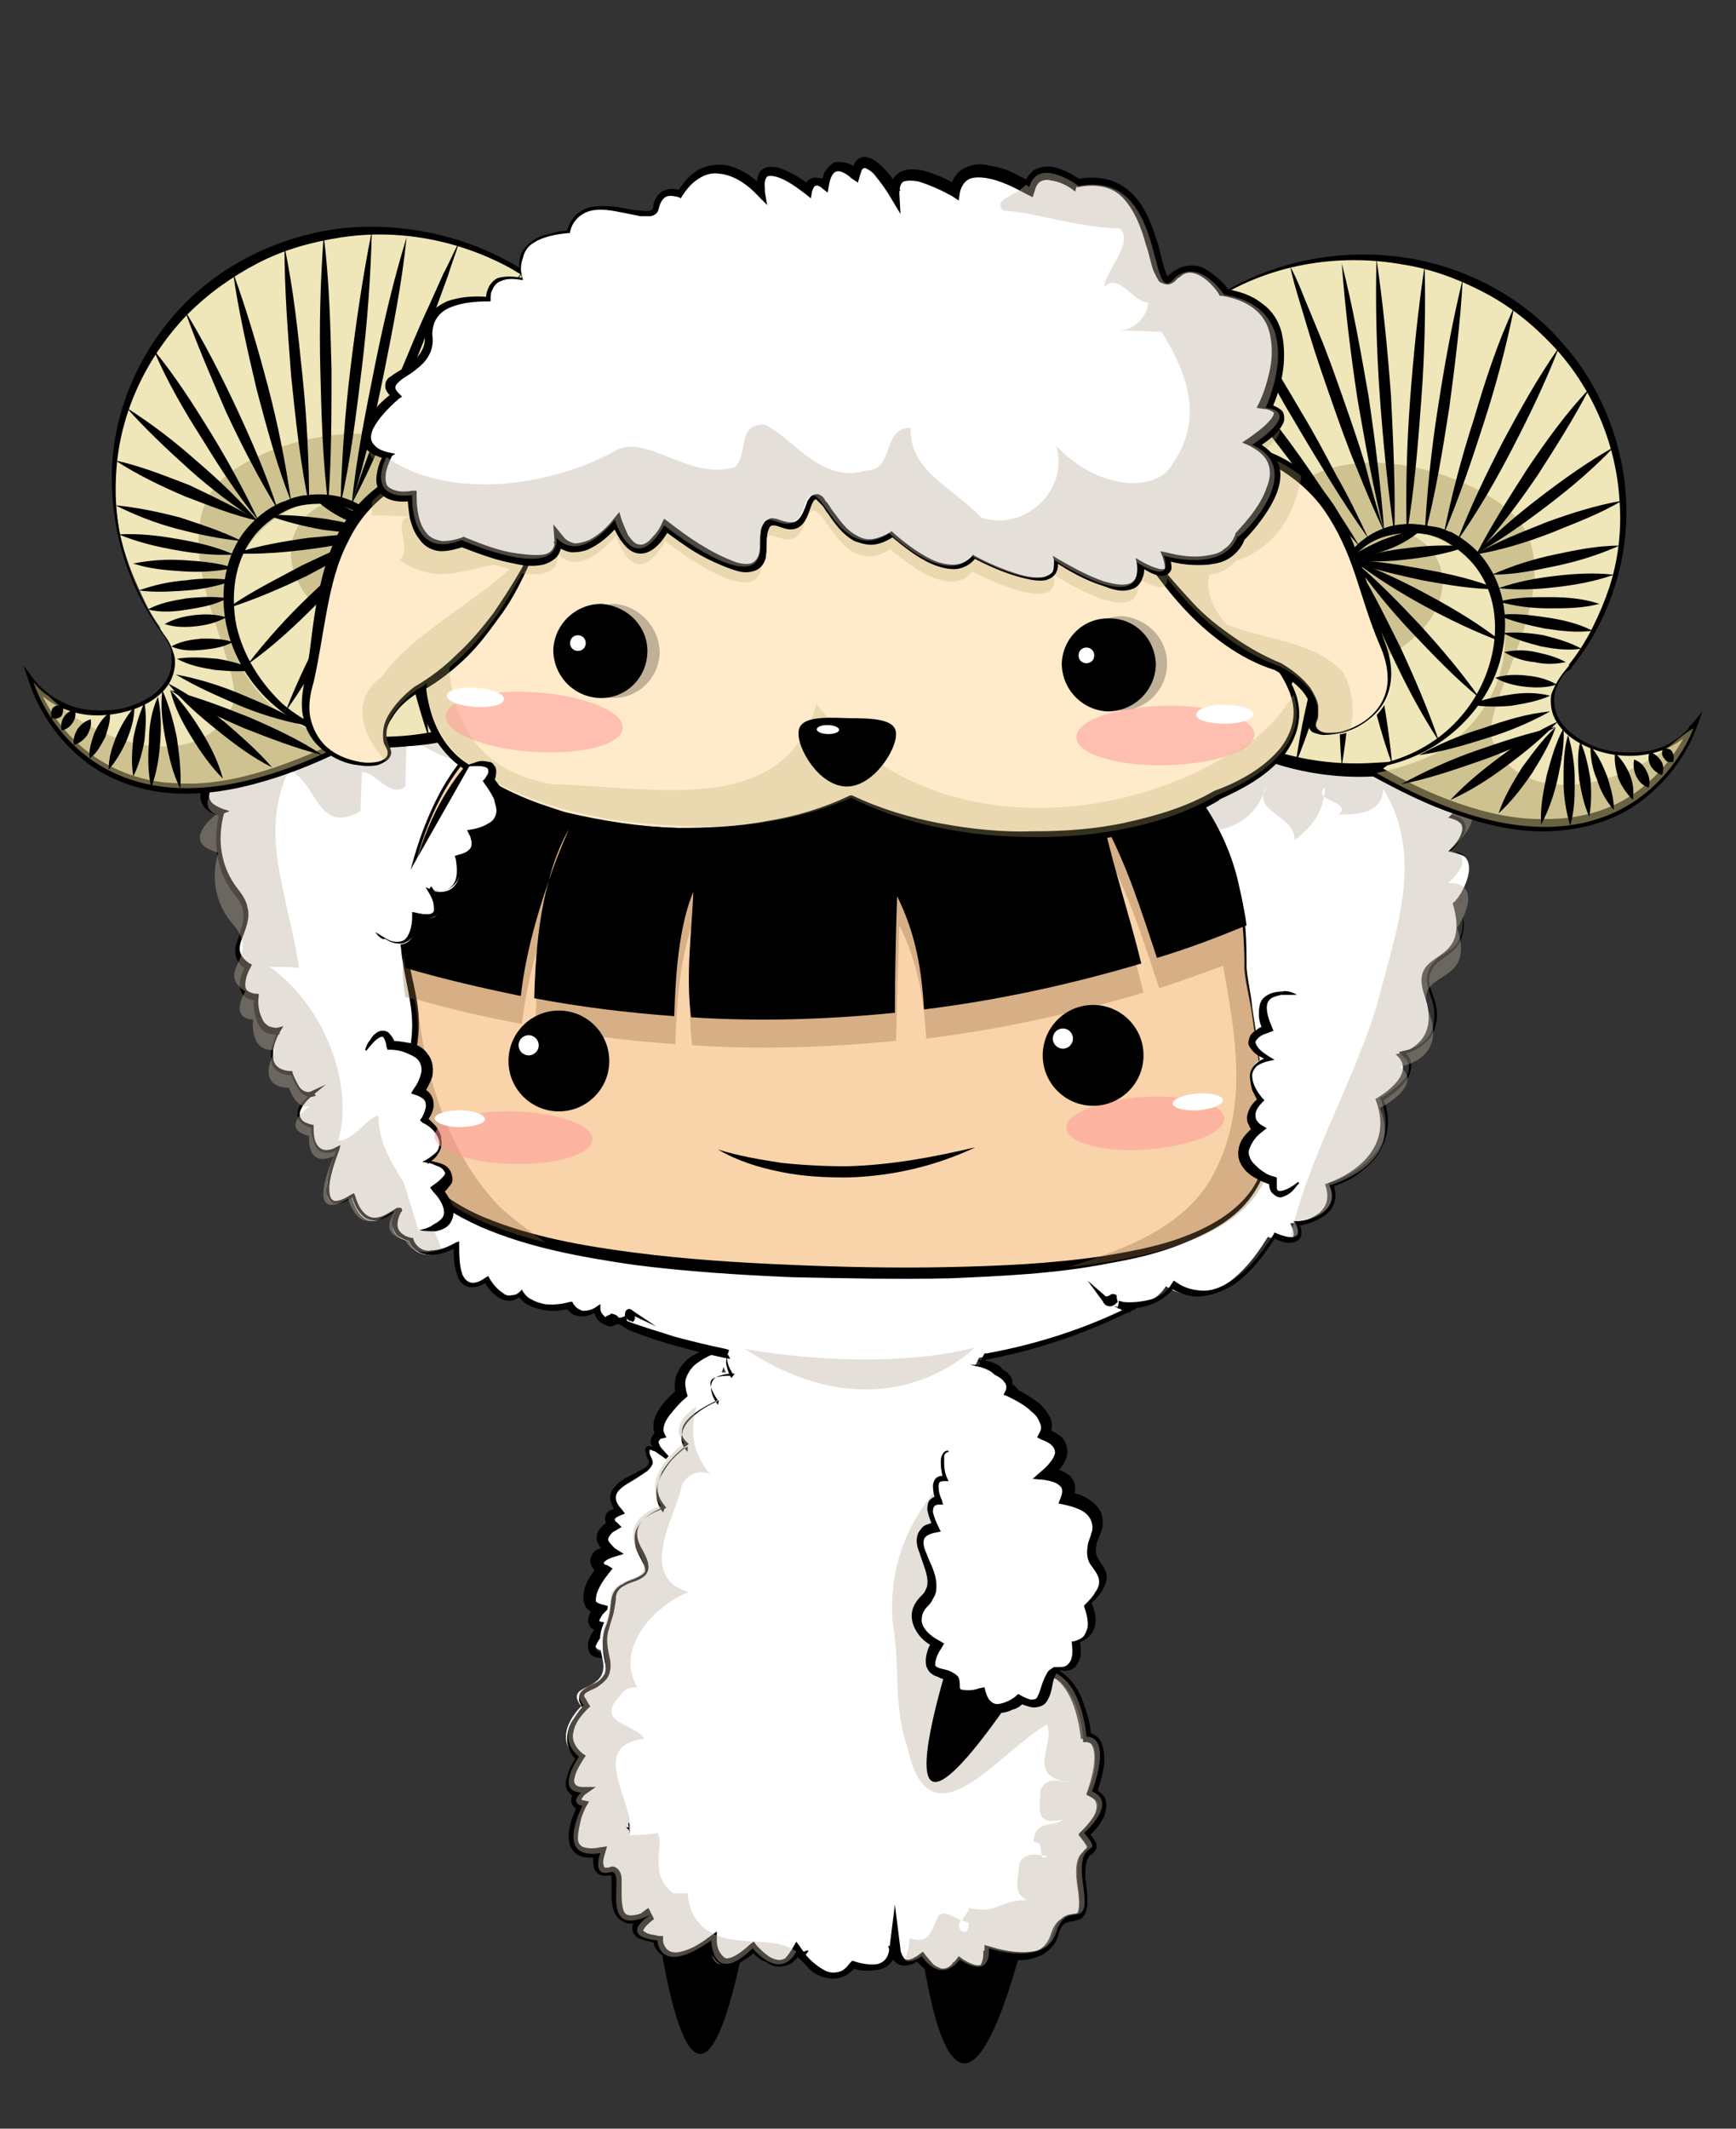 <?xml version="1.0" encoding="utf-8"?>
<!-- Generator: Adobe Illustrator 15.1.0, SVG Export Plug-In . SVG Version: 6.00 Build 0)  -->
<!DOCTYPE svg PUBLIC "-//W3C//DTD SVG 1.1//EN" "http://www.w3.org/Graphics/SVG/1.1/DTD/svg11.dtd">
<svg version="1.1" id="Layer_1" xmlns="http://www.w3.org/2000/svg" xmlns:xlink="http://www.w3.org/1999/xlink" x="0px" y="0px"
	 width="155px" height="190px" viewBox="0 0 155 190" style="enable-background:new 0 0 155 190;" xml:space="preserve">
<rect x="0" y="0" width="155" height="190" fill="#333333" stroke="none"/>
<style type="text/css">
<![CDATA[
	.st0{opacity:0.58;fill:#B7AA72;}
	.st1{opacity:0.25;}
	.st2{fill:#EFE6B9;}
	.st3{opacity:0.35;fill:#966D44;}
	.st4{fill:#F9D3AA;}
	.st5{opacity:0.29;fill:#B7AA72;}
	.st6{opacity:0.52;fill:#FF9999;}
	.st7{fill:#FFEBCA;}
	.st8{fill:#FFFFFF;}
	.st9{opacity:0.41;fill:#BCB1A0;}
]]>
</style>
<g>
	<g>
		<path class="st8" d="M65.2,120.3c0,0-5,0.7-4.3,4.1c0,0-2.7,2.2-1.9,3.6c0,0-1,0.4,0,1.4c0,0-1.7-1.1-0.9,0.6
			c0.8,1.7-5,1.9-2.8,4.7c0,0-1.3,0.3-0.4,1.2c0,0-2,0.9-0.2,2.3c0,0-2.2,0.6-0.6,1.6c0,0-2.5,3-0.3,3.5c0,0-1.4,1.6,0.3,1.5
			c0,0-2.5,2.6,0.3,2.6c0,0-0.2,1.4,1,1.3"/>
		<path d="M65.2,120.3c-0.5,0.2-1.1,0.3-1.6,0.6c-0.5,0.2-1,0.5-1.4,0.8c-0.4,0.3-0.7,0.7-0.9,1.2c-0.2,0.4-0.1,0.9,0,1.4l0.1,0.3
			l-0.2,0.2c-0.5,0.4-1,1-1.4,1.5c-0.4,0.5-0.7,1.2-0.5,1.6l0.2,0.4l-0.4,0.1c-0.1,0-0.2,0.1-0.2,0.1c0,0.1-0.1,0.1-0.1,0.2
			c0,0.1,0.1,0.4,0.3,0.6l1.6,1.8l-2-1.4c-0.1-0.1-0.3-0.2-0.4-0.2c-0.1-0.1-0.3-0.1-0.3-0.1c0-0.1,0,0.1,0,0.3
			c0,0.2,0.1,0.3,0.2,0.5c0.1,0.2,0.1,0.5,0,0.6c-0.1,0.2-0.2,0.3-0.4,0.5c-0.3,0.2-0.6,0.4-0.9,0.6c-0.6,0.4-1.3,0.7-1.7,1.2
			c-0.4,0.5-0.2,1.1,0.3,1.6l0.3,0.4l-0.5,0.2c-0.2,0.1-0.4,0.2-0.4,0.3c0,0,0,0,0,0.1c0,0.1,0.1,0.1,0.2,0.2l0.4,0.4l-0.5,0.3
			c-0.2,0.1-0.4,0.2-0.5,0.4c-0.1,0.1-0.2,0.3-0.2,0.4c0,0.2,0.3,0.5,0.6,0.8l0.8,0.5l-1,0.3c-0.3,0.1-0.7,0.3-0.8,0.5
			c0,0.1,0-0.1,0,0c0,0.1,0.2,0.2,0.3,0.2l0.5,0.3l-0.4,0.5c-0.4,0.5-0.8,1.1-1,1.7c-0.1,0.3-0.1,0.6-0.1,0.7c0,0.1,0.2,0.2,0.5,0.3
			l0.8,0.2l-0.6,0.6c-0.2,0.2-0.4,0.6-0.4,0.7c0,0-0.1,0,0,0c0.1,0,0.2,0.1,0.4,0.1l1,0l-0.7,0.7c-0.4,0.4-0.8,0.9-1,1.4
			c-0.1,0.2,0,0.4,0.2,0.5c0.2,0.1,0.5,0.2,0.8,0.2l0.2,0l0,0.2c0,0.3,0,0.6,0.1,0.8c0.1,0.3,0.4,0.4,0.7,0.4l0,0.1
			c-0.2,0-0.3,0-0.5,0c-0.2-0.1-0.3-0.2-0.4-0.3c-0.2-0.3-0.3-0.7-0.3-1l0.2,0.2c-0.3,0-0.7,0-1.1-0.1c-0.2-0.1-0.4-0.2-0.5-0.5
			c-0.1-0.2-0.1-0.5-0.1-0.7c0.1-0.4,0.2-0.7,0.4-1c0.2-0.3,0.4-0.6,0.6-0.8l0.3,0.7c-0.2,0-0.5,0-0.7-0.1c-0.1-0.1-0.3-0.1-0.4-0.3
			c-0.1-0.2-0.2-0.4-0.2-0.5c0-0.3,0.1-0.5,0.2-0.8c0.1-0.2,0.2-0.4,0.4-0.6l0.3,0.8c-0.4-0.1-1-0.3-1.2-0.9c-0.2-0.5-0.1-1,0-1.4
			c0.1-0.4,0.3-0.8,0.5-1.1c0.2-0.3,0.4-0.6,0.7-1l0.1,0.8c-0.2-0.1-0.4-0.3-0.6-0.6c-0.1-0.1-0.2-0.4-0.2-0.6
			c0-0.2,0.1-0.4,0.2-0.6c0.2-0.3,0.4-0.4,0.7-0.5c0.2-0.1,0.4-0.2,0.7-0.3l-0.1,0.8c-0.2-0.2-0.4-0.4-0.6-0.6
			c-0.2-0.3-0.4-0.6-0.3-1c0-0.4,0.3-0.7,0.5-0.9c0.2-0.2,0.5-0.4,0.7-0.5l-0.1,0.6c-0.1-0.1-0.2-0.2-0.3-0.4
			c-0.1-0.2-0.1-0.5,0-0.7c0.1-0.2,0.3-0.4,0.4-0.4c0.2-0.1,0.3-0.1,0.5-0.2L55,135c-0.2-0.3-0.4-0.7-0.5-1.1
			c-0.1-0.4,0.1-0.9,0.4-1.2c0.5-0.6,1.2-0.9,1.8-1.2c0.3-0.2,0.6-0.3,0.9-0.5c0.3-0.2,0.4-0.5,0.3-0.7c-0.1-0.1-0.2-0.3-0.2-0.5
			c0-0.1-0.1-0.2-0.1-0.3c0-0.1,0-0.3,0.2-0.4c0.3-0.1,0.5,0,0.7,0c0.2,0.1,0.4,0.1,0.5,0.2l-0.3,0.4c-0.2-0.2-0.5-0.5-0.6-0.9
			c0-0.2,0-0.5,0.2-0.7c0.1-0.2,0.3-0.3,0.5-0.4l-0.2,0.5c-0.3-0.4-0.3-1-0.2-1.4c0.1-0.4,0.3-0.8,0.5-1.1c0.5-0.7,1-1.2,1.6-1.7
			l-0.2,0.4c-0.1-0.6-0.1-1.3,0.2-1.9c0.3-0.6,0.7-1.1,1.2-1.4c0.5-0.3,1-0.6,1.6-0.7C64,120.4,64.6,120.3,65.2,120.3L65.2,120.3z"
			/>
	</g>
	<path d="M58.2,168c0,0,3.6,34.5,9.2,0H58.2z"/>
	<path d="M81.7,169c0,0,2.8,34.4,10.8-0.4L81.7,169z"/>
	<g>
		<path class="st8" d="M129.4,76c0,0,2.8-2.5,0.1-3.1c0,0,4.7-4.2-0.1-4.9c0,0,5.3-5.5-3.1-5.6c-8.4-0.1,1.5-20.4-39.9-26.3
			c-41.4-5.9-66.1,13.6-63,24.1c0,0-4.7,2.5-2.8,4.7c0,0-3.2,2.7-1,3.9c0,0-3.4,2.7,0.2,3.8c0,0-1.3,3.8,1.3,7.1
			c2.6,3.3-1.7,4.5,1.1,6.6c0,0-1.5,2.6,0.7,2.7c0,0-0.4,3.4,2,3c0,0-2,3.6,1.2,3.7c0,0,0.7,2.4,1.9,1.8c0,0-2.9,2.2-0.1,3
			c0,0-0.3,3.2,2.2,2c0,0-2.8,6.9,1.3,4.3c0,0,0.7,3.4,3.2,1.7c2.5-1.7-1.5,1.4,1.9,2.3c0,0,0.6,2.3,4.1,0.5c0,0-0.4,5.1,2.7,3
			c0,0,1.5,2.6,3,1.3c0,0,1.1,1.9,4.4,1.1c0,0,0.5,1.3,2.4,0.3c0,0,0,0.8,0.7,1l1.4,0c0.2,0,0.3-0.1,0.5-0.2
			c-0.1,0.1-0.2,0.1-0.3,0.2c0,0,3.5,1.5,9.1,2.6c-0.2,0.4-0.1,1,0.3,1.9c0,0-3.1-0.3-1.3,2.3c0,0-4.6,2.1-2.6,4.1
			c0,0-4,2.8-2.1,5.6c0,0-3.8,1.1-2,4.2c1.9,3.1-2.4,1.6-2.5,4.2c-0.1,2.5-1.2,2.2-0.5,5.2c0.7,3.1-3.6,2-1.9,4.2
			c0,0-2.8,2.6-0.4,4.6c0,0-2.2,3.1,0.2,3.2c0,0-1.1,0.9,0.1,1.2c0,0-2.6,4.9,1.6,4.2c0,0-0.8,2.2,0.9,1.7c1.6-0.4-1.4,6.2,3.6,3.8
			c0,0-3.1,1.9,0.6,2.3c0,0,0.1,3.3,4.8,0c0,0,0.1,4.2,3.7,0.7c0,0,2.5,3.1,3.9,0.2c0,0,2.6,4.1,5,1.2c0,0,3.3,1.2,3.6-1.5
			c0,0,0.2,2.4,2.3,0.9c0,0,1.6,2.6,3.4,0.3c0,0,2.7,2,2.6-1c0,0,5,1.7,6-1.4c1-3.2,3.1,0.3,2.4-4.3s2.1-2.2,0.1-4.6
			c0,0,3.1-2.7,0.7-3.7c0,0,1.9-4.8-0.5-4.9c0,0-0.4-5.9-3.9-5.9c0,0,3.2-4-0.2-7.1c0,0,1.9-4.7-1.3-5.2c-3.2-0.5,2.4-3.4-0.8-6.2
			c0,0,2.3-1.2,0.4-2.1c0,0,1.7-2.2-0.3-2.5c0,0,0.4-2.5-1.3-2.2c0,0,0.5-2-2.1-2c0,0,0.2-0.3,0.4-0.8c4.2-0.8,8.6-2.1,12.9-4.2
			c0,0-0.5-0.3-0.9-0.4c1.4,0.1,3.6,0,4.7-1.8c0,0,4.3,3.5,9.1-4.4c0,0,3.3,1.3,2-1.2c0,0,4.3-0.3,3.1-3.5c0,0,6.7-2,4.5-7.6
			c0,0,4-2.2,1.8-4c0,0,4.2-0.6,2.6-5.2c-1.6-4.6,4.3-2.2,2.5-8.3C130.2,80.5,132.9,76.1,129.4,76z"/>
		<g>
			<path d="M129.3,76c0.5-0.5,1-1,1.2-1.7c0.1-0.3,0.1-0.7-0.2-0.9c-0.2-0.2-0.6-0.3-0.9-0.4l-0.1,0l0.1-0.1
				c0.4-0.4,0.8-0.8,1.1-1.3c0.3-0.5,0.6-0.9,0.8-1.5c0.2-0.5,0-1.1-0.4-1.4c-0.4-0.3-1-0.5-1.6-0.5l-0.2,0l0.2-0.2
				c0.5-0.5,0.9-1.1,1.2-1.7c0.3-0.6,0.5-1.3,0.4-1.9c-0.2-0.6-0.8-1-1.4-1.3c-0.6-0.2-1.3-0.3-2-0.4c-0.7-0.1-1.4,0-2.1-0.2
				c-0.7-0.2-1.4-0.6-1.9-1.1c-1-1.1-1.4-2.5-2-3.8c-1-2.6-2.2-5.2-3.9-7.4c-1.7-2.2-3.8-4.1-6.1-5.6c-4.7-3.1-10-5-15.4-6.3
				c-5.4-1.3-11-2.1-16.6-2.6c-11.2-0.9-22.5,0.1-33.2,3.4c-5.3,1.7-10.4,4.1-14.9,7.4c-2.2,1.7-4.3,3.6-5.8,5.9
				c-0.8,1.1-1.4,2.4-1.8,3.7c-0.4,1.3-0.5,2.7-0.1,4l0.1,0.3l-0.2,0.1c-0.9,0.5-1.7,1.1-2.4,1.8c-0.3,0.4-0.6,0.8-0.7,1.2
				c-0.1,0.4,0.1,0.8,0.4,1.2l0.2,0.2l-0.2,0.2c-0.6,0.5-1.1,1.1-1.4,1.7c-0.2,0.3-0.3,0.7-0.2,1c0,0.3,0.3,0.5,0.6,0.7l0.4,0.2
				l-0.3,0.3c-0.6,0.5-1.2,1.2-1.3,1.9c-0.1,0.3,0.1,0.7,0.4,0.9c0.3,0.2,0.7,0.4,1.1,0.5l0.3,0.1L20,72.6c-0.3,1.1-0.4,2.4-0.2,3.5
				c0.2,1.2,0.7,2.3,1.4,3.2c0.4,0.5,0.8,1.1,0.9,1.7c0.2,0.7,0,1.4-0.2,2c-0.2,0.6-0.5,1.1-0.5,1.7c0,0.5,0.4,1,0.9,1.3l0.2,0.1
				l-0.1,0.2c-0.3,0.5-0.5,1.1-0.5,1.6c0,0.3,0.1,0.5,0.3,0.6c0.2,0.1,0.4,0.2,0.7,0.2l0.2,0l0,0.2c-0.1,0.7,0,1.4,0.3,2
				c0.1,0.3,0.3,0.5,0.6,0.7c0.3,0.1,0.6,0.2,0.9,0.1l0.4-0.1L25,92.1c-0.4,0.7-0.7,1.5-0.6,2.3c0,0.4,0.2,0.7,0.5,0.9
				c0.3,0.2,0.7,0.3,1.1,0.3l0.1,0l0,0.1c0.1,0.4,0.4,0.9,0.6,1.3c0.1,0.2,0.3,0.3,0.5,0.4c0.2,0.1,0.4,0.1,0.6,0l1.3-0.6l-1.1,0.9
				c-0.5,0.4-1,0.9-1.2,1.5c-0.1,0.3,0,0.6,0.2,0.8c0.2,0.2,0.5,0.3,0.9,0.4l0.1,0l0,0.1c0,0.6,0,1.3,0.4,1.8
				c0.4,0.5,1.1,0.4,1.6,0.1l0.4-0.2l-0.1,0.4c-0.4,1.1-0.8,2.2-0.9,3.3c0,0.5,0,1.2,0.5,1.3c0.5,0,1-0.3,1.5-0.6l0.2-0.1l0.1,0.2
				c0.2,0.7,0.5,1.4,1.1,1.8c0.6,0.4,1.4,0.1,2-0.3l0.5-0.3c0.1-0.1,0.2-0.1,0.3-0.1c0,0,0.1,0,0.2,0c0.1,0.1,0.1,0.2,0.1,0.2
				c0,0.1,0,0.1-0.1,0.2c-0.2,0.4-0.3,0.7-0.3,1c-0.1,0.7,0.6,1.2,1.3,1.3l0.1,0l0,0.1c0.1,0.3,0.3,0.6,0.6,0.8
				c0.3,0.2,0.7,0.3,1,0.2c0.8,0,1.5-0.3,2.2-0.7l0.3-0.1l0,0.3c0,0.9,0,1.9,0.3,2.7c0.2,0.4,0.5,0.7,0.9,0.7c0.4,0,0.8-0.2,1.2-0.5
				l0.2-0.1l0.1,0.2c0.3,0.5,0.7,1,1.2,1.3c0.2,0.2,0.5,0.3,0.8,0.2c0.3,0,0.5-0.1,0.7-0.3l0.2-0.2l0.1,0.2c0.2,0.3,0.5,0.6,0.8,0.7
				c0.3,0.2,0.7,0.3,1.1,0.4c0.8,0.1,1.6,0,2.3-0.2l0.2,0l0.1,0.2c0.1,0.1,0.2,0.3,0.4,0.4c0.2,0.1,0.3,0.2,0.5,0.2
				c0.4,0,0.8-0.1,1.2-0.4l0.3-0.2l0,0.4c0,0.2,0.1,0.4,0.2,0.5c0.1,0.1,0.2,0.3,0.4,0.3l-0.1,0l1.4,0l-0.1,0c0.2,0,0.3-0.1,0.5-0.2
				L56,118l-0.3,0.2l0-0.4c1.5,0.6,3,1,4.5,1.5c1.5,0.4,3.1,0.8,4.6,1.1l0.3,0.1l-0.1,0.3c-0.2,0.5,0,1.1,0.3,1.6l0.2,0.4l-0.5,0
				c-0.5,0-1.3,0.1-1.5,0.4c-0.2,0.4,0.1,1,0.4,1.5l0.2,0.3l-0.3,0.1c-0.8,0.4-1.7,0.9-2.3,1.5c-0.3,0.3-0.6,0.7-0.6,1.1
				c-0.1,0.4,0.1,0.7,0.4,1l0.2,0.2l-0.3,0.2c-0.8,0.6-1.6,1.4-2.1,2.3c-0.2,0.5-0.4,1-0.4,1.4c0,0.5,0.2,1,0.5,1.4l0.3,0.4
				l-0.4,0.1c-0.8,0.3-1.6,0.7-2,1.4c-0.4,0.7-0.2,1.5,0.3,2.3c0.2,0.4,0.5,0.9,0.5,1.5c0,0.3-0.2,0.7-0.4,0.8
				c-0.2,0.2-0.5,0.3-0.7,0.4c-0.9,0.3-1.7,0.6-1.8,1.4c0,0.3-0.1,0.9-0.2,1.4c-0.1,0.5-0.3,0.9-0.4,1.4c-0.3,0.8-0.2,1.6,0,2.5
				c0.1,0.4,0.2,1,0,1.6c-0.2,0.6-0.7,0.9-1.1,1.2c-0.4,0.2-0.9,0.4-1.1,0.6c0,0.1-0.1,0.1,0,0.3c0.1,0.1,0.2,0.3,0.3,0.5l0.2,0.3
				l-0.3,0.3c-0.6,0.6-1.1,1.3-1.2,2c-0.2,0.7,0.2,1.4,0.8,1.9l0.3,0.2l-0.2,0.3c-0.3,0.5-0.7,1.1-0.8,1.7c-0.1,0.3,0,0.5,0.1,0.6
				c0.1,0.1,0.3,0.2,0.6,0.2l1.2,0l-1,0.7c-0.1,0.1-0.3,0.4-0.3,0.4c0,0,0-0.1,0,0c0,0,0.1,0.1,0.2,0.1l0.5,0.1l-0.3,0.5
				c-0.2,0.4-0.4,0.9-0.5,1.4c-0.1,0.5-0.2,0.9-0.2,1.4c0,0.4,0.2,0.7,0.6,0.8c0.4,0.1,0.9,0.1,1.3,0l0.7-0.1l-0.2,0.7
				c-0.1,0.3-0.2,0.7-0.1,1c0,0.1,0.1,0.2,0.1,0.2c0,0,0.1,0,0.3,0c0.1,0,0.2-0.1,0.4-0.1c0.2,0,0.5,0.2,0.6,0.4
				c0.2,0.3,0.2,0.6,0.2,0.8c0,0.5,0,0.9,0,1.3c0,0.8,0.1,1.7,0.5,1.8c0.4,0.2,1.3-0.1,2-0.4l0.4,0.8c-0.3,0.2-0.5,0.4-0.7,0.6
				c-0.2,0.2-0.3,0.5-0.3,0.4c0,0,0.2,0.2,0.5,0.3c0.3,0.1,0.6,0.1,0.9,0.2l0.4,0l0,0.4c0,0.3,0.2,0.7,0.5,0.9
				c0.3,0.2,0.7,0.2,1.1,0.1c0.9-0.2,1.7-0.7,2.5-1.3l0.7-0.5l0,0.8c0,0.4,0.1,0.8,0.3,1.1c0.2,0.3,0.4,0.5,0.6,0.5
				c0.3,0,0.7-0.2,1-0.4c0.3-0.2,0.7-0.5,1-0.8l0.4-0.3l0.3,0.4c0.5,0.5,1.1,1.1,1.7,1.2c0.3,0.1,0.6,0,0.8-0.1
				c0.2-0.2,0.4-0.5,0.6-0.8l0.4-0.7l0.5,0.7c0.5,0.8,1.3,1.5,2.1,1.9c0.4,0.2,0.8,0.2,1.2,0.1c0.4-0.1,0.7-0.4,1-0.8l0.2-0.2
				l0.3,0.1c0.6,0.2,1.4,0.3,2,0.2c0.6-0.2,0.9-0.6,1-1.3l0.5-4l0.5,4c0,0.2,0.1,0.4,0.2,0.6c0.1,0.2,0.2,0.3,0.3,0.3
				c0.2,0.1,0.7-0.1,1.1-0.4l0.4-0.3l0.3,0.4c0.2,0.2,0.4,0.5,0.6,0.7c0.2,0.2,0.5,0.3,0.7,0.4c0.5,0.1,0.9-0.2,1.3-0.7l0.3-0.4
				l0.4,0.3c0.5,0.3,1.1,0.6,1.5,0.5c0.2,0,0.2-0.1,0.3-0.3c0.1-0.2,0.1-0.5,0.1-0.8l0-0.7l0.7,0.2c1.3,0.4,2.8,0.6,4,0.3
				c0.6-0.2,1.1-0.6,1.3-1.2c0.2-0.6,0.5-1.7,1.5-2c0.5-0.1,0.9-0.1,0.9-0.2c0,0,0.1-0.3,0.1-0.7c0-0.7-0.1-1.4-0.2-2.2
				c0-0.4,0-0.8,0-1.2c0.1-0.4,0.1-0.9,0.5-1.3c0.1-0.2,0.4-0.4,0.5-0.5c0.1-0.1,0,0,0,0.1c0,0.1,0,0,0,0c-0.1-0.2-0.4-0.5-0.6-0.8
				l-0.3-0.4l0.3-0.3c0.5-0.5,1-1.1,1.3-1.7c0.1-0.3,0.2-0.6,0.1-0.8c-0.1-0.2-0.3-0.3-0.6-0.5l-0.4-0.2l0.2-0.4
				c0.3-0.8,0.6-1.7,0.6-2.6c0-0.4,0-0.9-0.1-1.2c-0.1-0.3-0.3-0.4-0.6-0.5l-0.4,0l0-0.4c-0.1-1.2-0.4-2.5-0.9-3.5
				c-0.3-0.5-0.6-1-1-1.4c-0.4-0.4-0.9-0.5-1.5-0.5l-1,0l0.6-0.8c0.3-0.5,0.6-1,0.9-1.6c0.2-0.6,0.4-1.2,0.4-1.7
				c0.1-1.2-0.5-2.3-1.4-3.1l-0.2-0.2l0.1-0.3c0.4-1,0.6-2.1,0.5-3.1c-0.1-0.5-0.3-0.9-0.6-1.2c-0.2-0.1-0.4-0.2-0.6-0.3
				c-0.2-0.1-0.6-0.1-0.9-0.2c-0.2-0.1-0.4-0.2-0.5-0.4c-0.2-0.2-0.2-0.5-0.2-0.7c0.1-0.4,0.2-0.7,0.3-1c0.3-0.5,0.6-1,0.7-1.5
				c0.2-0.5,0.2-1,0.1-1.4c-0.1-0.4-0.4-0.8-0.8-1.2l-0.5-0.4l0.6-0.3c0.4-0.2,0.8-0.5,0.9-0.8c0-0.1,0-0.1,0-0.2
				c-0.1-0.1-0.2-0.2-0.4-0.3l-0.5-0.2l0.4-0.5c0.3-0.4,0.6-0.9,0.6-1.2c0-0.2,0-0.3-0.1-0.4c-0.1-0.1-0.3-0.2-0.5-0.2l-0.4-0.1
				l0.1-0.4c0.1-0.4,0.1-0.9-0.1-1.3c-0.1-0.3-0.3-0.4-0.7-0.4l-0.6,0.1l0.1-0.6c0-0.2,0-0.4,0-0.6c-0.1-0.2-0.2-0.4-0.3-0.5
				c-0.3-0.3-0.8-0.4-1.4-0.4h-0.7l0.3-0.6c0.1-0.2,0.2-0.5,0.3-0.7l0.1-0.2l0.2,0c4.4-0.8,8.8-2.2,12.8-4.2l0,0.6
				c-0.3-0.1-0.6-0.3-0.8-0.3l0.1-0.7c0.8,0.1,1.7,0,2.5-0.2c0.8-0.2,1.5-0.7,1.9-1.4l0.2-0.3l0.3,0.2c0.7,0.5,1.6,0.7,2.4,0.7
				c0.9,0,1.7-0.4,2.5-0.9c1.5-1,2.7-2.5,3.7-4.1l0.1-0.2l0.2,0.1c0.5,0.2,1.1,0.4,1.6,0.3c0.2-0.1,0.3-0.1,0.3-0.3
				c0-0.2-0.1-0.5-0.2-0.7l-0.2-0.4l0.4,0c0.9-0.1,1.8-0.3,2.4-0.9c0.3-0.3,0.5-0.6,0.6-1c0.1-0.4,0-0.8-0.2-1.2l-0.1-0.3l0.3-0.1
				c1.5-0.5,3-1.4,4-2.7c0.5-0.6,0.8-1.4,0.8-2.2c0.1-0.8-0.1-1.6-0.4-2.4l-0.1-0.2l0.2-0.1c0.7-0.4,1.5-1,2-1.6
				c0.3-0.3,0.4-0.7,0.4-1.1c0-0.4-0.3-0.7-0.6-1l-0.3-0.3l0.4-0.1c1.3-0.2,2.5-1.1,2.7-2.4c0.1-0.6,0.1-1.3-0.1-2
				c-0.2-0.6-0.5-1.3-0.5-2c0-0.4,0.1-0.7,0.3-1.1c0.2-0.3,0.5-0.6,0.7-0.8c0.6-0.4,1.2-0.7,1.6-1.2c0.4-0.5,0.6-1.2,0.6-1.8
				c0-0.7-0.1-1.3-0.3-2l0,0l0,0c0.5-0.8,0.9-1.7,1-2.7c0-0.5-0.1-1-0.4-1.3C130.3,76.2,129.8,76.1,129.3,76L129.3,76L129.3,76z
				 M129.5,76c0.5,0,0.9,0.1,1.3,0.4c0.4,0.3,0.5,0.9,0.5,1.4c-0.1,1-0.5,1.9-1,2.8l0-0.1c0.2,0.7,0.3,1.3,0.4,2
				c0,0.7-0.2,1.4-0.6,2c-0.5,0.6-1.1,0.9-1.6,1.3c-0.5,0.4-0.9,1-0.9,1.6c0,0.7,0.3,1.3,0.5,1.9c0.2,0.7,0.3,1.4,0.1,2.1
				c-0.1,0.7-0.5,1.4-1.1,1.8c-0.6,0.5-1.2,0.8-1.9,0.9l0.1-0.3c0.4,0.3,0.7,0.7,0.7,1.3c0,0.5-0.2,1-0.5,1.4
				c-0.6,0.8-1.3,1.3-2.1,1.8l0.1-0.3c0.3,0.8,0.5,1.7,0.4,2.6c-0.1,0.9-0.4,1.7-0.9,2.5c-0.5,0.7-1.2,1.3-1.9,1.8
				c-0.7,0.5-1.5,0.8-2.3,1.1l0.2-0.4c0.2,0.5,0.3,1,0.2,1.5c-0.1,0.5-0.4,1-0.8,1.3c-0.4,0.3-0.8,0.5-1.3,0.7
				c-0.5,0.2-0.9,0.3-1.4,0.3l0.2-0.4c0.1,0.3,0.3,0.6,0.3,1c0,0.2,0,0.4-0.2,0.6c-0.2,0.2-0.4,0.3-0.6,0.3c-0.4,0.1-0.7,0-1-0.1
				c-0.3-0.1-0.6-0.2-0.9-0.3l0.4-0.1c-1,1.6-2.2,3.2-3.8,4.3c-0.8,0.5-1.8,0.9-2.8,1c-1,0.1-2-0.2-2.9-0.8l0.5-0.1
				c-0.5,0.8-1.4,1.4-2.3,1.7c-0.9,0.3-1.8,0.3-2.8,0.3l0.1-0.7c0.4,0.1,0.6,0.2,1,0.4l0.6,0.3l-0.7,0.3c-4.1,2-8.5,3.5-13,4.3
				l0.3-0.2c-0.1,0.3-0.2,0.5-0.4,0.8l-0.4-0.6c0.6,0,1.3,0.1,1.9,0.5c0.3,0.2,0.5,0.6,0.6,0.9c0.1,0.4,0.1,0.7,0,1.1l-0.5-0.5
				c0.3,0,0.7-0.1,1,0.1c0.4,0.2,0.6,0.5,0.7,0.8c0.1,0.3,0.2,0.6,0.2,0.9c0,0.3,0,0.6,0,0.9l-0.4-0.5c0.3,0.1,0.7,0.1,1,0.4
				c0.3,0.3,0.5,0.8,0.4,1.1c0,0.4-0.2,0.7-0.3,0.9c-0.1,0.3-0.3,0.5-0.5,0.8l-0.2-0.7c0.3,0.1,0.5,0.3,0.8,0.6
				c0.3,0.3,0.3,0.9,0.1,1.2c-0.2,0.3-0.4,0.5-0.6,0.7c-0.2,0.2-0.4,0.3-0.7,0.5l0.1-0.8c0.5,0.4,0.9,1,1.1,1.6
				c0.2,0.7,0.1,1.4-0.1,2c-0.2,0.6-0.5,1.1-0.8,1.6c-0.1,0.2-0.2,0.5-0.2,0.6c0,0.1,0,0.1,0,0.1c0,0,0.1,0.1,0.1,0.1
				c0.2,0.1,0.4,0.1,0.8,0.2c0.3,0.1,0.7,0.2,0.9,0.5c0.6,0.4,0.9,1.2,1,1.8c0.2,1.3-0.1,2.5-0.5,3.6l-0.1-0.6
				c0.5,0.5,1,1.1,1.3,1.7c0.3,0.7,0.5,1.4,0.4,2.1c0,0.7-0.2,1.4-0.4,2.1c-0.3,0.7-0.6,1.3-1,1.8l-0.4-0.8c0.7,0,1.5,0.3,2.1,0.8
				c0.6,0.5,1,1.1,1.3,1.7c0.3,0.6,0.5,1.3,0.7,1.9c0.2,0.7,0.3,1.3,0.3,2l-0.5-0.5c0.3,0,0.6,0.1,0.9,0.3c0.3,0.2,0.5,0.5,0.6,0.8
				c0.2,0.6,0.2,1.1,0.2,1.6c-0.1,1-0.4,1.9-0.7,2.9l-0.3-0.6c0.4,0.2,0.9,0.5,1.1,1c0.2,0.6,0,1.1-0.1,1.5c-0.4,0.8-0.9,1.4-1.6,2
				l0.1-0.7c0.2,0.3,0.5,0.6,0.7,1c0.1,0.1,0.1,0.2,0.1,0.5c0,0.1-0.1,0.3-0.2,0.4c-0.1,0.1-0.1,0.1-0.2,0.2
				c-0.2,0.1-0.3,0.2-0.3,0.3c-0.3,0.4-0.3,1.1-0.3,1.8c0.1,0.7,0.2,1.4,0.2,2.2c0,0.2,0,0.4-0.1,0.6c0,0.2-0.1,0.5-0.4,0.8
				c-0.3,0.2-0.6,0.2-0.8,0.3c-0.2,0-0.3,0-0.5,0.1c-0.5,0.1-0.7,0.7-0.9,1.4c-0.3,0.8-1.1,1.5-1.9,1.7c-0.8,0.3-1.6,0.3-2.4,0.2
				c-0.8-0.1-1.5-0.2-2.3-0.5l0.6-0.5c0,0.4,0,0.7-0.1,1.1c-0.1,0.4-0.5,0.9-1.1,0.9c-0.5,0.1-0.9-0.1-1.2-0.2
				c-0.4-0.1-0.7-0.3-1-0.5l0.7-0.1c-0.2,0.3-0.5,0.6-0.9,0.8c-0.4,0.2-0.9,0.4-1.3,0.3c-0.5-0.1-0.8-0.3-1.1-0.6
				c-0.3-0.3-0.6-0.5-0.8-0.9l0.7,0.1c-0.2,0.2-0.5,0.3-0.8,0.5c-0.3,0.1-0.7,0.2-1.1,0.1c-0.4-0.1-0.7-0.5-0.8-0.8
				c-0.2-0.3-0.2-0.6-0.3-0.9l0.9,0c-0.1,0.4-0.2,0.9-0.5,1.3c-0.3,0.4-0.7,0.7-1.2,0.8c-0.5,0.1-0.9,0.1-1.3,0.1
				c-0.4,0-0.8-0.1-1.2-0.3l0.5-0.1c-0.4,0.4-0.8,0.8-1.4,1c-0.6,0.2-1.3,0.1-1.8-0.1c-0.6-0.2-1-0.6-1.4-1
				c-0.4-0.4-0.8-0.8-1.1-1.3l0.8,0c-0.2,0.4-0.5,0.8-0.9,1.1c-0.4,0.3-1.1,0.4-1.5,0.3c-0.5-0.1-0.9-0.4-1.3-0.6
				c-0.4-0.3-0.7-0.6-1-0.9l0.7,0c-0.3,0.3-0.7,0.7-1.1,0.9c-0.4,0.3-0.9,0.6-1.5,0.6c-0.3,0-0.7-0.1-0.9-0.3
				c-0.3-0.2-0.4-0.5-0.6-0.7c-0.2-0.5-0.3-1-0.4-1.5l0.7,0.4c-0.9,0.6-1.7,1.1-2.8,1.4c-0.5,0.1-1.2,0.2-1.8-0.2
				c-0.6-0.4-0.9-1-0.9-1.6l0.4,0.4c-0.4,0-0.7-0.1-1.1-0.2c-0.2-0.1-0.4-0.1-0.6-0.2c-0.2-0.1-0.4-0.3-0.5-0.6
				c-0.1-0.3,0-0.7,0.1-0.9c0.1-0.2,0.3-0.4,0.4-0.5c0.3-0.3,0.6-0.5,0.9-0.7l0.4,0.8c-0.4,0.2-0.8,0.4-1.2,0.5
				c-0.4,0.1-1,0.2-1.5-0.1c-0.6-0.3-0.8-0.9-0.9-1.3c-0.1-0.5-0.1-0.9-0.1-1.3c0-0.4,0-0.8,0-1.2c0-0.2,0-0.4-0.1-0.4
				c0,0,0.1,0.1,0.1,0.1c0.1,0,0,0-0.2,0c-0.2,0-0.6,0.1-0.9-0.1c-0.4-0.2-0.5-0.6-0.5-0.8c-0.1-0.6,0-1,0.2-1.4l0.5,0.6
				c-0.5,0.1-1.1,0.2-1.8,0c-0.3-0.1-0.6-0.3-0.8-0.6c-0.2-0.3-0.3-0.6-0.3-0.9c-0.1-0.6,0.1-1.2,0.2-1.7c0.2-0.5,0.4-1,0.6-1.5
				l0.3,0.6c-0.2,0-0.3-0.1-0.5-0.2c-0.2-0.1-0.4-0.4-0.4-0.7c0-0.3,0.1-0.5,0.3-0.6c0.1-0.1,0.2-0.3,0.4-0.4l0.3,0.8
				c-0.4,0-0.9-0.1-1.2-0.5c-0.4-0.4-0.3-1-0.2-1.3c0.2-0.8,0.5-1.4,1-2l0.1,0.6c-0.4-0.3-0.7-0.7-0.9-1.2c-0.2-0.5-0.2-1-0.1-1.5
				c0.1-0.5,0.3-0.9,0.6-1.3c0.3-0.4,0.5-0.8,0.9-1.1l0,0.5c-0.2-0.2-0.3-0.4-0.4-0.7c-0.1-0.1-0.1-0.3-0.1-0.5
				c0-0.2,0.1-0.4,0.2-0.5c0.5-0.5,0.9-0.6,1.3-0.8c0.4-0.2,0.6-0.5,0.8-0.8c0.1-0.3,0.1-0.7,0-1.1c-0.2-0.9-0.3-1.9,0-2.9
				c0.2-0.5,0.3-0.8,0.4-1.3c0.1-0.4,0.1-0.8,0.2-1.4c0.1-0.6,0.5-1.1,1-1.3c0.4-0.3,0.9-0.4,1.3-0.6c0.4-0.2,0.7-0.4,0.7-0.6
				c0-0.1,0-0.3-0.1-0.5c-0.1-0.2-0.2-0.4-0.3-0.6c-0.2-0.4-0.5-0.9-0.5-1.4c-0.1-0.5,0-1.1,0.3-1.5c0.6-0.9,1.5-1.4,2.4-1.7
				l-0.2,0.5c-0.4-0.5-0.6-1.1-0.6-1.7c0-0.6,0.2-1.2,0.5-1.7c0.3-0.5,0.6-1,1-1.4c0.4-0.4,0.8-0.8,1.3-1.1l0,0.5
				c-0.4-0.4-0.7-1-0.5-1.6c0.1-0.6,0.4-1,0.8-1.4c0.7-0.7,1.6-1.2,2.5-1.6l-0.1,0.4c-0.2-0.3-0.4-0.6-0.5-0.9
				c-0.1-0.3-0.2-0.8,0-1.2c0.2-0.4,0.6-0.5,1-0.6c0.4-0.1,0.7-0.1,1-0.1l-0.3,0.4c-0.2-0.3-0.3-0.6-0.4-1c-0.1-0.3-0.1-0.7,0.1-1.1
				l0.2,0.4c-1.6-0.3-3.1-0.7-4.6-1.1c-1.5-0.4-3-0.9-4.5-1.5L55,118l0.4-0.2l0.3-0.2l0.2,0.4c-0.2,0.1-0.4,0.1-0.6,0.2l0,0l0,0
				l-1.4,0l0,0l0,0c-0.2-0.1-0.5-0.3-0.6-0.5c-0.2-0.2-0.2-0.5-0.3-0.8l0.3,0.2c-0.4,0.2-0.9,0.4-1.4,0.4c-0.3,0-0.5-0.1-0.8-0.2
				c-0.2-0.2-0.4-0.3-0.5-0.6l0.3,0.1c-0.8,0.2-1.7,0.3-2.5,0.1c-0.4-0.1-0.8-0.2-1.2-0.4c-0.4-0.2-0.7-0.5-1-0.9l0.3,0.1
				c-0.3,0.2-0.6,0.4-1,0.4c-0.4,0-0.7-0.1-1-0.3c-0.6-0.4-1-0.9-1.3-1.5l0.3,0.1c-0.4,0.3-0.9,0.5-1.4,0.5c-0.6,0-1.1-0.5-1.2-0.9
				c-0.4-0.9-0.4-1.9-0.4-2.9l0.3,0.2c-0.7,0.4-1.5,0.7-2.3,0.7c-0.4,0-0.9-0.1-1.2-0.3c-0.4-0.2-0.7-0.6-0.8-1l0.1,0.1
				c-0.4-0.1-0.8-0.3-1.1-0.5c-0.3-0.3-0.5-0.7-0.5-1.2c0-0.4,0.2-0.8,0.4-1.1c0,0,0-0.1,0-0.1c0,0,0,0,0.1,0.1c0.1,0,0.1,0,0.1,0
				c-0.1,0-0.1,0.1-0.2,0.1l-0.5,0.3c-0.3,0.2-0.7,0.4-1.1,0.5c-0.4,0.1-0.9,0-1.2-0.2c-0.7-0.5-1-1.3-1.2-2l0.2,0.1
				c-0.5,0.3-1,0.7-1.7,0.6c-0.4,0-0.6-0.4-0.7-0.7c-0.1-0.3-0.1-0.6,0-0.9c0.1-1.2,0.5-2.3,0.9-3.4l0.2,0.2c-0.3,0.1-0.6,0.3-1,0.3
				c-0.4,0-0.8-0.1-1-0.4c-0.2-0.3-0.3-0.6-0.4-1c-0.1-0.3-0.1-0.7-0.1-1l0.1,0.2c-0.3-0.1-0.7-0.2-1-0.5c-0.3-0.2-0.4-0.7-0.3-1.1
				c0.1-0.4,0.3-0.7,0.6-0.9c0.2-0.3,0.5-0.5,0.8-0.7l0.2,0.3c-0.3,0.1-0.6,0.2-0.9,0c-0.3-0.1-0.5-0.3-0.6-0.5
				c-0.3-0.4-0.5-0.9-0.7-1.4l0.2,0.1c-0.4,0-0.9-0.1-1.3-0.3c-0.4-0.2-0.7-0.7-0.7-1.2c-0.1-0.9,0.3-1.7,0.6-2.5l0.2,0.3
				c-0.4,0.1-0.8,0-1.2-0.1c-0.4-0.2-0.6-0.5-0.8-0.9c-0.3-0.7-0.4-1.5-0.3-2.2l0.2,0.2c-0.3,0-0.7-0.1-1-0.3
				c-0.3-0.2-0.4-0.6-0.5-0.9c0-0.7,0.2-1.3,0.5-1.8l0.1,0.3c-0.5-0.4-1-0.9-1-1.7c0-0.7,0.4-1.3,0.5-1.9c0.2-0.6,0.3-1.1,0.2-1.7
				c-0.1-0.6-0.4-1-0.8-1.5c-0.8-1-1.3-2.2-1.5-3.5c-0.2-1.3-0.1-2.6,0.2-3.8l0.2,0.4c-0.4-0.1-0.9-0.3-1.3-0.6
				c-0.4-0.3-0.7-0.9-0.6-1.4c0.1-0.5,0.3-0.9,0.6-1.3c0.3-0.4,0.6-0.7,0.9-1l0,0.5c-0.4-0.2-0.8-0.6-0.9-1.1
				c-0.1-0.5,0.1-1,0.3-1.3c0.4-0.8,1-1.4,1.6-1.9l0,0.4c-0.4-0.4-0.6-1.1-0.5-1.7c0.1-0.6,0.5-1.1,0.8-1.5c0.7-0.8,1.6-1.5,2.6-2
				L23,60.2c-0.4-1.4-0.3-3,0.1-4.3c0.4-1.4,1.1-2.7,1.9-3.9c1.6-2.4,3.7-4.4,5.9-6.1c4.5-3.4,9.7-5.9,15.1-7.7
				c10.8-3.6,22.3-4.3,33.5-3.4c5.6,0.5,11.2,1.3,16.7,2.7c5.5,1.4,10.9,3.3,15.6,6.5c2.3,1.6,4.5,3.5,6.2,5.8
				c1.7,2.3,2.9,4.9,3.9,7.5c0.5,1.3,1,2.6,1.9,3.7c0.4,0.5,1,0.9,1.6,1c0.6,0.2,1.4,0.1,2.1,0.2c0.7,0.1,1.4,0.2,2.1,0.4
				c0.7,0.3,1.4,0.7,1.6,1.5c0.2,0.8-0.1,1.5-0.4,2.1c-0.3,0.6-0.8,1.2-1.3,1.7l-0.1-0.2c0.6,0.1,1.2,0.2,1.7,0.6
				c0.2,0.2,0.4,0.4,0.5,0.8c0.1,0.3,0.1,0.6,0,0.9c-0.2,0.6-0.5,1.1-0.8,1.5c-0.4,0.5-0.8,0.9-1.2,1.3l0-0.1c0.3,0.1,0.7,0.2,1,0.5
				c0.3,0.3,0.3,0.7,0.2,1.1C130.4,75,130,75.5,129.5,76z"/>
		</g>
	</g>
	<path class="st9" d="M79.7,144.8c0.7,3.9,0,7.2,1.3,11.1c2,9.2,7.9,0.7,12.5-2c0.7,2-2,4.6,2,5.2c-0.7,0-2-0.7-2.6,0.7
		c0,1.3-0.7,3.3,2,2.6c-0.7,0.7-2.6,0-2.6,2c0.8,0,0.6,0.8,0.7,1.2c0.2,0,0.5,0.1,0.6,0.1c-0.5,0.2-0.6,0.1-0.6-0.1
		c-0.7-0.1-1.5-0.2-2,0.7c0,1.3-0.7,2.6,0.7,3.3c-2.6,0-2.6,1.3-5.2,0.7c0,0.4-0.4,0.7-0.6,1.1c0.2,0.1,0.5,0.2,0.6,0.2
		c0,0,0,1.3-0.7,0.7c-0.3-0.3-0.2-0.6,0-0.9c-0.7-0.3-1.5-0.9-2-0.4c-0.7,1.3-0.7,2.6-2.6,2c0,0.7-0.2,1.3-0.4,2
		c0.3,0.1,0.8,0.1,1.5-0.4c0,0,1.6,2.6,3.4,0.3c0,0,2.7,2,2.6-1c0,0,5,1.7,6-1.4c1-3.2,3.1,0.3,2.4-4.3s2.1-2.2,0.1-4.6
		c0,0,3.1-2.7,0.7-3.7c0,0,1.9-4.8-0.5-4.9c0,0-0.4-5.9-3.9-5.9c0,0,3.2-4-0.2-7.1c0,0,1.9-4.7-1.3-5.2c-3.2-0.5,2.4-3.4-0.8-6.2
		c0,0,2.3-1.2,0.4-2.1c0,0,1.5-1.8,0.1-2.4C84.2,131.2,79.1,136.4,79.7,144.8z"/>
	<g>
		<path class="st8" d="M71.8,174.6c-0.1-0.1-0.1-0.1-0.2-0.2C71.6,174.5,71.7,174.6,71.8,174.6z"/>
		<g>
			<path d="M71.8,174.6L71.8,174.6c-0.2,0.1-0.3,0.2-0.3,0.2c-0.1,0-0.1,0-0.1,0c0-0.1,0.1-0.2,0.2-0.2c0,0,0,0-0.1,0l0.4-0.4
				c0.2-0.1,0.2-0.1,0.3-0.1C72.1,174.3,72,174.4,71.8,174.6L71.8,174.6z M71.8,174.6L71.8,174.6c-0.3,0.2-0.4,0.2-0.5,0.2
				c0,0,0-0.1,0.1-0.3l0.4-0.4c-0.1,0.1-0.1,0.1,0,0.1c0,0,0.2-0.1,0.2-0.1c0.1,0,0,0,0,0.1C72,174.4,71.9,174.5,71.8,174.6
				L71.8,174.6z"/>
		</g>
	</g>
	<path class="st9" d="M61.4,169c-0.4,0-0.9,0-1.3,0c-2.3-1.8-0.7-4.3-1.4-5.4c-0.5,0.1-1.3,0.2-2.5,0.2c0.1-0.2,0.1-0.4,0.1-0.7
		c0,0,0,0-0.1,0c0,0,0,0,0.1,0c-0.1-2.8-3.6-7.3,1.2-7.9c-0.7-1.3-3.9-1.3-2.6-3.3c0.7-0.7,0.7-1.3,2-1.3c-2-3.3,1.3-7.2,4.6-8.5
		c-4.6-1.3-1.3-6.6-0.7-9.2c0-0.7,1.3-2,2.6-1.3c-1.8-2.2-1.7-4.1-1.2-6.1c-1.1,0.8-2.3,2-1.1,3.3c0,0-4,2.8-2.1,5.6
		c0,0-3.8,1.1-2,4.2c1.9,3.1-2.4,1.6-2.5,4.2c-0.1,2.5-1.2,2.2-0.5,5.2c0.7,3.1-3.6,2-1.9,4.2c0,0-2.8,2.6-0.4,4.6
		c0,0-2.2,3.1,0.2,3.2c0,0-1.1,0.9,0.1,1.2c0,0-2.6,4.9,1.6,4.2c0,0-0.8,2.2,0.9,1.7c1.6-0.4-1.4,6.2,3.6,3.8c0,0-3.1,1.9,0.6,2.3
		c0,0,0.1,3.3,4.8,0c0,0,0.1,4.2,3.7,0.7c0,0,2.4,3,3.9,0.3c-2-1.5-5.3-0.3-7.8-1.8C62.2,171.7,61.5,170.6,61.4,169z"/>
	<g>
		<path class="st8" d="M56.2,163.1C56.2,163.1,56.2,163.1,56.2,163.1C56.2,163.1,56.2,163.1,56.2,163.1
			C56.2,163.1,56.2,163.1,56.2,163.1z"/>
		<g>
			<path d="M56.2,163.1L56.2,163.1l-0.3,0l0.3,0.3c0,0.1,0,0.2,0,0.2c0,0,0-0.1,0-0.2c0-0.1,0-0.1,0-0.1c0,0,0,0.1,0,0.3l-0.1-0.9
				c0-0.1,0-0.1,0,0C56.2,162.7,56.2,162.8,56.2,163.1L56.2,163.1z M56.2,163.2c0,0.3,0,0.4,0,0.5c0,0.1,0,0.1,0,0l-0.1-1l0,0.1
				c0,0.2,0,0.2,0.1,0.3c0,0,0,0.1,0-0.1c0-0.1,0-0.2,0-0.2c0,0,0,0.1,0,0.2L56.2,163.2l0.3-0.1L56.2,163.2L56.2,163.2z"/>
		</g>
	</g>
	<g>
		<path class="st8" d="M55.3,117.7l-1.4,0C54.3,117.9,54.7,117.9,55.3,117.7z"/>
		<g>
			<path d="M55.3,117.7L55.3,117.7c-0.1,0.3-0.3,0.3-0.4,0.4c-0.1,0.1-0.2,0.1-0.3,0c-0.1-0.1-0.2-0.2-0.3-0.2c-0.1,0-0.2,0-0.3,0.1
				l0.1-0.5c0.2-0.1,0.4-0.2,0.6-0.2C54.8,117.4,55,117.4,55.3,117.7L55.3,117.7z M55.3,117.8c-0.1,0.4-0.4,0.5-0.7,0.6
				c-0.3,0-0.6-0.1-0.8-0.4l-0.8-1.2l0.9,0.7c0.1,0.1,0.2,0.1,0.3,0.1c0.1,0,0.2-0.2,0.3-0.3c0.1-0.1,0.2,0,0.3,0
				C55.1,117.4,55.2,117.5,55.3,117.8L55.3,117.8L55.3,117.8z"/>
		</g>
	</g>
	<path class="st9" d="M129.3,78.8c0,0,2.8-2.3,0.1-2.9c0,0,4.7-3.8-0.1-4.5c0,0,5.3-5-3.1-5.1c-7-0.1-1.3-13-23.3-20.5
		c-5.3,6.5-6.3,14.6-5.4,22.8c-0.1,2.4,3.8,4.9,5.1,4.9c3.7,1.2,8.5,1.4,10.2-2.6c0-0.2,0.1-0.4,0.3-0.7c-0.1,0.3-0.2,0.5-0.3,0.7
		c-0.3,1.7,2.8,2,2.8,4.1c1.2-1,2.3-2,2.6-3.9c-0.2-0.2-0.3-0.5,0.1-0.8c0,0.3,0,0.5-0.1,0.8c0.6,0.5,2.3,0.8,1.3,1.6
		c1.3,0,3.9,0.1,4-2.3c3.8,6.1,1,13.1-0.5,19.1c-2,6.8-6.1,13.6-7.8,20.9c0.6,0,1-0.3,0.4-1.4c0,0,4.3-0.3,3.1-3.2
		c0,0,6.7-1.8,4.5-6.9c0,0,4-2,1.8-3.7c0,0,4.2-0.6,2.6-4.8c-1.6-4.2,4.3-2,2.5-7.6C130.1,82.9,132.8,78.8,129.3,78.8z"/>
	<g>
		<path class="st8" d="M55.8,117.6c0.2-0.1,0.5-0.2,0.7-0.3C56.6,117.2,56.2,117.3,55.8,117.6z"/>
		<g>
			<path d="M55.8,117.6L55.8,117.6c0-0.3,0-0.4,0.1-0.4c0-0.1,0.1-0.1,0.2-0.1c0.1,0,0.2,0.2,0.3,0.2c0.1,0,0.1-0.1,0.1-0.2l0.2,0.5
				c0,0.2-0.1,0.3-0.2,0.4C56.3,117.9,56.1,117.8,55.8,117.6L55.8,117.6z M55.8,117.5c0-0.3,0-0.5,0.2-0.6c0.1-0.1,0.3-0.1,0.5,0.1
				l2.1,1.4l-1.9-0.9c-0.1,0-0.2-0.1-0.2,0c0,0.1,0,0.2-0.1,0.3c0,0.1-0.1,0.1-0.2,0.1C56.1,117.8,56,117.8,55.8,117.5L55.8,117.5
				L55.8,117.5z"/>
		</g>
	</g>
	<g>
		<path class="st8" d="M99.8,116.2c-0.4-0.1-0.8-0.2-1.3-0.2C98.5,115.9,99,116.1,99.8,116.2z"/>
		<g>
			<path d="M99.8,116.2L99.8,116.2c-0.2,0.2-0.3,0.3-0.4,0.3c-0.1,0-0.2,0-0.3,0c-0.1-0.1-0.2-0.3-0.3-0.3c-0.1,0-0.2,0-0.3,0.1
				l0.1-0.5c0.2-0.1,0.5-0.2,0.7-0.1C99.4,115.6,99.6,115.8,99.8,116.2L99.8,116.2z M99.8,116.2c-0.3,0.3-0.5,0.4-0.7,0.4
				c-0.2,0-0.5-0.1-0.6-0.4l-1.4-1.9l1.5,1.3c0.1,0.1,0.2,0.2,0.3,0.1c0.1,0,0.3-0.2,0.4-0.2c0.1,0,0.2,0,0.4,0.1
				C99.7,115.8,99.7,115.9,99.8,116.2L99.8,116.2L99.8,116.2z"/>
		</g>
	</g>
	<path class="st9" d="M30.2,101.8c1.4-4.7-1-11.8-6.1-15.5c1.3,0,1.3,0,2.6,0.1c-1.1-7.1-3.6-11.9-0.9-17.7c2.6,1.2,2.5,5.9,6.4,3.7
		c0-1.2,0.1-2.4,0.1-3.5c1.3,0,2.5,2.4,3.9,1.3c0-1.2,0.1-3.5,0.1-4.7c1.3,1.2,3.8,2.4,5.1,2.5c5-6.5,6.7-15.1,6-22.9
		c-17.2,4.6-26.2,13.8-24.3,19.8c0,0-4.7,2.3-2.8,4.3c0,0-3.2,2.5-1,3.5c0,0-3.4,2.5,0.2,3.4c0,0-1.3,3.4,1.3,6.4
		c2.6,3-1.7,4.1,1.1,6c0,0-1.5,2.4,0.7,2.5c0,0-0.4,3,2,2.7c0,0-2,3.3,1.2,3.4c0,0,0.7,2.1,1.9,1.6c0,0-2.9,2-0.1,2.7
		c0,0-0.3,2.9,2.2,1.8c0,0-2.8,6.2,1.3,3.8c0,0,0.7,3.1,3.2,1.6c2.5-1.5-1.5,1.2,1.9,2.1c0,0,0.5,1.7,3.2,0.8
		c-1.1-3.9-5.7-7.6-5.6-11.9C32.9,99.6,31.5,101.9,30.2,101.8z"/>
	<g>
		<path class="st4" d="M112.3,93.5c-0.8-5.8-1.1-5.4-1.1-8.1c0.1-17.7-16.5-26.3-37.3-26.9C53.1,58.1,38.3,61.8,36,82.4
			c-0.3,3.3,1.2,6.7,1.1,9.6c-0.1,3-1.5,5-1.5,7.4c-0.2,8.3,8.9,13.4,39,14.2c30.2,0.7,38.6-3.9,38.8-12.2
			C113.5,98.4,113,99.3,112.3,93.5z"/>
		<g>
			<path d="M112.2,93.5c-0.2-1.2-0.3-2.3-0.5-3.5c-0.2-1.2-0.5-2.3-0.6-3.5c0-2.4-0.1-4.7-0.7-7c-1.1-4.5-3.8-8.6-7.3-11.6
				c-3.6-3-7.8-5-12.2-6.4c-4.4-1.4-9.1-2.2-13.7-2.5c-4.6-0.3-9.3-0.4-14-0.1c-4.6,0.3-9.3,1.1-13.6,3c-2.1,0.9-4.1,2.2-5.9,3.7
				c-1.7,1.6-3.2,3.4-4.3,5.5c-1.1,2.1-1.9,4.3-2.4,6.5c-0.3,1.1-0.5,2.3-0.6,3.4c-0.2,1.2-0.3,2.3-0.1,3.4c0.2,2.3,1.1,4.5,1.1,7
				c0,1.2-0.2,2.4-0.5,3.6c-0.3,1.1-0.7,2.2-0.9,3.4c-0.3,2.2,0.2,4.6,1.6,6.3c1.4,1.7,3.4,3,5.5,3.9c4.3,1.8,8.9,2.6,13.5,3.2
				c4.6,0.6,9.3,0.9,14,1.1c4.7,0.2,9.4,0.3,14,0.2c4.7-0.1,9.3-0.3,14-1c2.3-0.4,4.6-0.8,6.8-1.6c2.2-0.8,4.3-1.9,5.8-3.6
				c0.8-0.9,1.3-1.9,1.6-3c0.3-1.1,0.4-2.3,0.4-3.5c0-1.2-0.4-2.3-0.6-3.4C112.5,95.9,112.4,94.7,112.2,93.5z M112.3,93.5
				c0.2,1.2,0.3,2.3,0.6,3.5c0.2,1.1,0.6,2.3,0.6,3.5c0,1.2,0,2.4-0.4,3.5c-0.3,1.1-0.9,2.2-1.6,3.1c-1.5,1.9-3.7,3-5.9,3.9
				c-2.2,0.9-4.5,1.4-6.8,1.8c-4.6,0.9-9.4,1.1-14,1.3c-4.7,0.1-9.4,0-14.1-0.1c-4.7-0.2-9.4-0.5-14.1-1.1
				c-4.7-0.7-9.3-1.5-13.7-3.4c-2.2-1-4.3-2.2-5.8-4.2c-1.5-1.9-2.1-4.6-1.7-7c0.2-1.2,0.6-2.3,0.9-3.4c0.3-1.1,0.5-2.2,0.5-3.4
				c0-2.3-0.8-4.5-1-6.9c-0.1-0.6-0.1-1.2,0-1.8c0-0.6,0.1-1.2,0.2-1.8c0.2-1.2,0.4-2.3,0.7-3.5c0.6-2.3,1.4-4.5,2.5-6.6
				c2.2-4.2,6-7.5,10.3-9.4c4.3-1.9,9-2.8,13.7-3.2c4.7-0.4,9.4-0.5,14.1-0.2c4.7,0.3,9.4,1,13.9,2.5c4.5,1.5,8.8,3.6,12.4,6.8
				c3.6,3.1,6.2,7.4,7.1,12c0.3,1.2,0.4,2.3,0.5,3.5c0.1,1.2,0.1,2.4,0.1,3.5c0.1,1.2,0.4,2.3,0.5,3.5
				C112,91.2,112.2,92.4,112.3,93.5z"/>
		</g>
	</g>
	<path class="st3" d="M112.3,93.5c-0.8-5.8-1.1-5.4-1.1-8.1c0-0.1,0-0.1,0-0.2c0,0,0,0,0,0c0-0.1,0-0.2-0.1-0.3
		c-0.1-4.6-1.3-8.6-3.4-11.9c-0.1,0.9-0.1,1.8-0.1,2.7c-6.1-8.9-18.8-13.4-33.6-13.8c-19.2-0.5-33.4,2.7-37.3,19.4c0-1,0-2,0.1-3
		c-0.3,1.3-0.5,2.7-0.7,4.2c-0.1,0.7,0,1.5,0,2.2c0,0.3-0.1,0.7-0.1,1c-0.1,1.1,0,2.2,0.2,3.3c0.3,0.1,0.5,0.1,0.8,0.2
		c0.2,1,0.3,2,0.3,2.9c-0.1,3-1.5,5-1.5,7.4c-0.1,5.1,3.3,9,12.9,11.4c-1.4-1-2.8-2-4.1-3.2c-4.5-4.7-6.6-11.3-7.4-18.5
		c3.1,0.9,6.2,1.6,9.4,2.2c0.4-3.5,1.3-6.8,2.5-10.3c0.4-1.6,1-3.2,1.8-4.6c-0.7,1.6-1.3,3.1-1.8,4.6c-0.9,3.2-1.2,6.8-1.3,10.5
		c4.2,0.8,8.3,1.3,12.5,1.6c0.1-3.5,0.4-8,1.7-11.1c-0.1,3.3-0.7,7.3-0.2,11.2c6.1,0.4,12.1,0.2,18.2-0.4c0.1-3.3,0.2-7.4,0.3-10.3
		c1.7,3.4,2.2,6.7,2.4,10.1c6.5-0.8,13-2.2,19.4-4.1c-1.1-4.5-2.3-7.9-3.4-12.6c2.1,3.8,3.4,8,4.8,12.2c1.9-0.6,3.8-1.3,5.7-2
		c1.1,6.1,2.2,12.2-0.5,17.9c-2.3,5.1-7.6,7.2-13.3,9c13.8-1.5,18.2-5.6,18.4-11.6C113.5,98.4,113,99.3,112.3,93.5z"/>
	<path d="M111.3,82.6c-2-15.4-17.8-23-37.3-23.4c-20.9-0.5-35.8,3.3-38,23.9c-0.1,1.1,0,2.2,0.2,3.3c3.4,1,6.9,1.8,10.3,2.5
		c0.4-3.5,1.3-6.8,2.5-10.3c0.4-1.6,1-3.2,1.8-4.6c-0.7,1.6-1.3,3.1-1.8,4.6c-0.9,3.2-1.2,6.8-1.3,10.5c4.2,0.8,8.4,1.3,12.5,1.6
		c0.1-3.5,0.4-8,1.7-11.1c-0.1,3.3-0.7,7.3-0.2,11.2c6.1,0.4,12.1,0.2,18.2-0.4C79.9,87,80,82.9,80.1,80c1.7,3.4,2.2,6.7,2.4,10.1
		c6.5-0.8,13-2.2,19.4-4.1c-1.1-4.5-2.3-7.9-3.4-12.7c2.1,3.8,3.4,8,4.8,12.2C106,84.7,108.6,83.7,111.3,82.6z"/>
	<g>
		<path d="M44.2,37.8L44.2,37.8c-0.4,0-0.5,0-0.4,0c0.1,0,0.2,0,0.2-0.1c0,0,0,0,0,0c0,0,0,0,0,0c0,0.1,0.1,0.2,0.2,0.2
			c0,0,0.1,0,0.2-0.1c0.1-0.1,0.1-0.2,0.1-0.2l0.1,0l0.1,0c0,0,0.1,0,0.1,0C44.6,37.7,44.5,37.7,44.2,37.8L44.2,37.8z M44.1,37.8
			c-0.3,0-0.4,0-0.5,0c0,0,0,0,0.1-0.1c0,0,0,0,0.1,0c0,0,0,0,0.1,0c0,0,0-0.2,0.1-0.2c0.1-0.1,0.2-0.1,0.2-0.1
			c0.1,0,0.2,0.1,0.2,0.2c0,0,0,0,0,0c0,0,0,0,0,0c0,0,0.2,0,0.3,0C44.6,37.7,44.5,37.8,44.1,37.8L44.1,37.8L44.1,37.8z"/>
	</g>
	<g>
		<g>
			<path class="st2" d="M139.7,60c0.1-0.2,0.2-0.3,0.4-0.5c0,0,0,0,0-0.1c0.8-1,1.5-2,1.9-2.9c0.9-1.6,1.6-3.4,2.1-5.3
				c0.5-2.1,0.8-4.3,0.7-6.6c-0.6-12.6-11.7-22.3-24.7-21.7C107,23.7,96.9,34.4,97.5,47c0.6,12.6,11.7,22.3,24.7,21.7
				c0.1,0,0.1,0,0.2,0l0,0c22.8,13.1,28.6-3.8,28.6-3.8C146.2,70.4,135.1,65.4,139.7,60z"/>
			<g>
				<path d="M139.7,59.9l0.4-0.5l0,0l0-0.1l0,0l0,0c0.8-1,1.5-2.1,2.1-3.3c0.6-1.2,1.1-2.4,1.5-3.6c0.8-2.5,1.1-5.1,0.9-7.7
					c-0.3-5.2-2.5-10.2-6-13.9c-1.8-1.9-3.8-3.5-6.1-4.7c-2.3-1.2-4.7-2.1-7.3-2.5c-5.1-0.9-10.5-0.2-15.1,2.2
					c-2.3,1.2-4.4,2.7-6.2,4.6c-1.8,1.9-3.3,4.1-4.3,6.5c-2.1,4.8-2.4,10.3-0.8,15.2c1.5,4.9,4.9,9.2,9.1,12.1
					c4.3,2.9,9.5,4.2,14.6,3.9l1.8-0.1l-1.5,1.1l0,0l0-0.9c2.4,1.4,4.8,2.6,7.4,3.5c2.6,0.9,5.3,1.5,8,1.4c2.7,0,5.4-0.7,7.6-2.2
					c2.2-1.5,4-3.7,5.1-6.2l0.4,0.3c-1.1,1.2-2.5,2-4.1,2.3c-1.5,0.3-3.1,0.2-4.6-0.3c-1.5-0.5-2.9-1.3-3.7-2.7
					c-0.4-0.7-0.5-1.5-0.4-2.3C138.8,61.2,139.2,60.5,139.7,59.9z M139.8,60c-0.5,0.6-0.9,1.3-1,2c-0.1,0.7,0,1.5,0.4,2.2
					c0.8,1.3,2.2,2.1,3.6,2.6c1.4,0.4,3,0.5,4.5,0.2c1.5-0.3,2.8-1.1,3.7-2.3l1-1.2l-0.5,1.4c-1,2.7-2.8,5-5.1,6.7
					c-2.3,1.7-5.2,2.5-8.1,2.6c-2.9,0.1-5.7-0.6-8.3-1.5c-2.7-0.9-5.2-2.2-7.6-3.5l-0.7-0.4l0.7-0.5l0,0l0.3,1
					c-5.3,0.3-10.8-1.2-15.2-4.2c-4.4-3-7.8-7.5-9.2-12.7c-1.5-5.1-1.1-10.7,1.1-15.5c2.2-4.8,6-8.8,10.7-11.3
					c4.7-2.5,10.1-3.4,15.4-2.6c5.2,0.8,10.3,3.4,13.8,7.4c3.6,3.9,5.7,9.2,5.9,14.5c0.2,5.3-1.6,10.6-4.9,14.7l0,0l0,0.1l0,0l0,0
					L139.8,60z"/>
			</g>
		</g>
		<path class="st0" d="M149.8,66c-5.4,4.7-14.1,6-16.5,0.2c-1.5-3.2,7.3-14.2,2-20.1c-4.6-4.8-21.3-9.3-22.8,3.9
			c-0.1,5.8,5.2,11.9,10.8,8.9c7.5-3.8,6.8-10.5,1.1-11.7c5.5,0.1,9.3,4.2,10,9.7c-0.1,4.7-2.5,7.8-5.7,10.1c-1.9,1-3.9,1.6-5.8,2
			c22.5,12.8,28.3-4,28.3-4C150.7,65.3,150.3,65.6,149.8,66z"/>
		<g>
			<path d="M100.2,56c3.2,4.6,7.4,8.6,12.5,10.9c2.5,1.1,5.3,1.8,8.1,1.6c2.8-0.1,5.6-1.1,7.8-2.8c2.2-1.7,3.8-4.1,4.5-6.8
				c0.7-2.6,0.5-5.5-1-7.8c-0.7-1.1-1.7-2-2.9-2.7c-1.1-0.7-2.5-0.9-3.9-0.8c-1.3,0.1-2.7,0.5-3.7,1.4c-1.1,0.9-1.9,2-2.5,3.3
				l-0.1,0c0.5-1.3,1.2-2.7,2.2-3.7c1.1-1,2.5-1.7,4-1.8c0.7-0.1,1.5,0,2.2,0.1c0.4,0.1,0.7,0.1,1.1,0.2c0.4,0.1,0.7,0.3,1.1,0.4
				c1.3,0.7,2.5,1.7,3.3,3c1.7,2.6,1.8,5.8,1,8.6c-0.8,2.8-2.7,5.3-5.1,7c-2.4,1.7-5.2,2.5-8.1,2.7c-2.9,0.2-5.8-0.2-8.5-1.2
				c-2.7-1.1-5.1-2.8-7.2-4.8C103.2,60.9,101.4,58.6,100.2,56L100.2,56z"/>
		</g>
		<g>
			<g>
				<line class="st8" x1="122.9" y1="23.1" x2="124.4" y2="47.7"/>
				<path d="M122.9,23.1c0.6,4.1,1,8.2,1.3,12.3c0.2,4.1,0.4,8.2,0.3,12.3c-0.6-4.1-1-8.2-1.3-12.3
					C122.9,31.3,122.8,27.2,122.9,23.1z"/>
			</g>
			<g>
				<path d="M127.2,23.7c0.1,4,0,8-0.3,12c-0.3,4-0.6,8-1.3,12c-0.1-4,0-8,0.3-12C126.2,31.7,126.6,27.7,127.2,23.7z"/>
			</g>
			<g>
				<path d="M130.6,24.9c-0.2,3.9-0.7,7.7-1.2,11.5c-0.6,3.8-1.2,7.6-2.2,11.4c0.2-3.9,0.6-7.7,1.2-11.5
					C129,32.4,129.7,28.6,130.6,24.9z"/>
			</g>
			<g>
				<path d="M135.2,27.4c-0.7,3.5-1.6,6.9-2.7,10.3c-1.1,3.4-2.2,6.7-3.6,10c0.7-3.5,1.6-6.9,2.7-10.3
					C132.6,34,133.7,30.6,135.2,27.4z"/>
			</g>
			<g>
				<path d="M139.2,31c-1.2,3.1-2.6,6-4.1,8.9c-1.5,2.9-3.1,5.7-5,8.4c1.2-3.1,2.6-6,4.1-8.9C135.7,36.6,137.3,33.7,139.2,31z"/>
			</g>
			<g>
				<path d="M141.9,34.7c-1.4,2.7-3,5.2-4.6,7.7c-1.7,2.5-3.5,4.9-5.5,7.1c1.4-2.7,3-5.2,4.6-7.7C138.1,39.3,139.8,36.9,141.9,34.7z
					"/>
			</g>
			<g>
				<path d="M144.1,39.9c-1.8,1.9-3.8,3.6-5.9,5.2c-2.1,1.6-4.2,3.1-6.5,4.4c1.8-1.9,3.8-3.6,5.9-5.2
					C139.7,42.7,141.8,41.2,144.1,39.9z"/>
			</g>
			<g>
				<path d="M131.7,49.5c2-1.2,4.2-2,6.4-2.9c2.2-0.8,4.4-1.5,6.7-1.9c-2,1.2-4.2,2-6.4,2.9C136.3,48.4,134.1,49.1,131.7,49.5z"/>
			</g>
			<g>
				<path d="M133.2,51.3c1.8-0.8,3.7-1.4,5.6-1.8c1.9-0.4,3.8-0.8,5.8-0.8c-1.8,0.8-3.7,1.4-5.6,1.8
					C137.1,50.9,135.2,51.3,133.2,51.3z"/>
			</g>
			<g>
				<path d="M133.8,52.5c1.7-0.6,3.4-0.9,5.1-1.1c1.7-0.2,3.5-0.3,5.2-0.1c-1.7,0.6-3.4,0.9-5.1,1.1
					C137.3,52.6,135.6,52.7,133.8,52.5z"/>
			</g>
			<g>
				<path d="M133.8,53.7c1.5-0.4,3-0.4,4.5-0.4c1.5,0,3,0.1,4.5,0.6c-1.5,0.4-3,0.4-4.5,0.4C136.7,54.3,135.2,54.1,133.8,53.7z"/>
			</g>
			<g>
				<path d="M133.7,54.9c1.5-0.2,2.9,0,4.3,0.2c1.4,0.2,2.8,0.5,4.2,1.2c-1.5,0.2-2.9,0-4.3-0.2C136.5,55.8,135.1,55.5,133.7,54.9z"
					/>
			</g>
			<g>
				<path d="M134.2,56.5c1.3-0.1,2.5,0,3.6,0.2c1.2,0.3,2.3,0.6,3.4,1.2c-1.3,0.2-2.5,0-3.6-0.2C136.5,57.4,135.3,57.1,134.2,56.5z"
					/>
			</g>
			<g>
				<path d="M134.3,58.2c1-0.2,1.9-0.2,2.8,0c0.9,0.2,1.8,0.4,2.7,0.9c-1,0.2-1.9,0.2-2.8,0C136,59,135.1,58.7,134.3,58.2z"/>
			</g>
			<g>
				<path d="M139,61.1c-0.9,0.3-1.9,0.3-2.8,0.2c-0.9-0.1-1.8-0.3-2.7-0.8c0.9-0.3,1.9-0.3,2.8-0.2C137.3,60.4,138.1,60.6,139,61.1z
					"/>
			</g>
			<g>
				<path d="M138.4,62.1c-1.1,0.5-2.3,0.7-3.5,0.9c-1.2,0.1-2.4,0.1-3.6-0.1c1.1-0.5,2.3-0.7,3.5-0.9
					C136,61.8,137.2,61.8,138.4,62.1z"/>
			</g>
			<g>
				<path d="M138.4,63.5c-1.8,1-3.7,1.8-5.7,2.4c-1.9,0.6-3.9,1.2-6,1.5c1.8-1,3.7-1.8,5.7-2.4C134.4,64.3,136.3,63.7,138.4,63.5z"
					/>
			</g>
			<g>
				<path d="M138.9,64.9c-2.2,1.2-4.4,2.2-6.7,3c-2.3,0.8-4.6,1.6-7.1,2.1c2.2-1.2,4.4-2.2,6.7-3C134.1,66.2,136.5,65.4,138.9,64.9z
					"/>
			</g>
			<g>
				<path d="M139.1,64.4c-1.4,1.5-2.9,2.7-4.5,3.9c-1.6,1.2-3.3,2.3-5.1,3.1c1.4-1.5,2.9-2.7,4.5-3.9
					C135.6,66.3,137.3,65.2,139.1,64.4z"/>
			</g>
			<g>
				<path d="M138.9,64.9c-0.5,1.5-1.3,2.8-2.1,4.1c-0.9,1.3-1.8,2.5-3,3.6c0.5-1.5,1.3-2.8,2.1-4.1C136.8,67.3,137.7,66,138.9,64.9z
					"/>
			</g>
			<g>
				<path d="M139.6,65c0.1,1.5-0.2,3-0.5,4.4c-0.3,1.4-0.8,2.9-1.5,4.2c-0.1-1.5,0.2-3,0.5-4.4C138.5,67.7,138.9,66.3,139.6,65z"/>
			</g>
			<g>
				<path d="M140,65.6c0.4,1.3,0.6,2.7,0.6,4c0,1.4,0,2.7-0.4,4.1c-0.4-1.3-0.6-2.7-0.6-4C139.6,68.3,139.6,67,140,65.6z"/>
			</g>
			<g>
				<path d="M141.1,66.2c0.5,1.1,0.7,2.2,0.9,3.3c0.1,1.1,0.1,2.2-0.1,3.4c-0.5-1.1-0.7-2.2-0.9-3.3
					C140.9,68.5,140.8,67.3,141.1,66.2z"/>
			</g>
			<g>
				<path d="M142,66.6c0.7,0.8,1.1,1.7,1.5,2.7c0.3,1,0.6,1.9,0.6,3c-0.7-0.8-1.2-1.7-1.5-2.7C142.2,68.7,142,67.7,142,66.6z"/>
			</g>
			<g>
				<path d="M144.2,67.2c0.6,0.6,1,1.2,1.3,1.9c0.3,0.7,0.4,1.4,0.3,2.3c-0.6-0.6-1-1.2-1.3-1.9C144.3,68.8,144.1,68,144.2,67.2z"/>
			</g>
			<g>
				<path d="M145.9,67.8c0.6,0.2,0.9,0.6,1.1,1c0.2,0.4,0.4,0.9,0.2,1.5c-0.6-0.2-0.9-0.6-1.1-1C145.9,68.9,145.8,68.4,145.9,67.8z"
					/>
			</g>
			<g>
				<path d="M147.3,67.1c0.5,0.2,0.8,0.5,1,0.8c0.2,0.3,0.3,0.7,0.1,1.3c-0.5-0.2-0.8-0.5-1-0.8C147.2,68,147.1,67.6,147.3,67.1z"/>
			</g>
			<g>
				<path d="M148.5,66.8c0.5,0,0.7,0.1,0.8,0.3c0.1,0.2,0.2,0.4,0.1,0.9c-0.5,0.1-0.7-0.1-0.8-0.3C148.4,67.5,148.3,67.2,148.5,66.8
					z"/>
			</g>
			<g>
				<path d="M123.6,47.5c-1-3.9-1.7-7.9-2.4-11.9c-0.6-4-1.1-8-1.4-12.1c1,3.9,1.7,7.9,2.4,11.9C122.8,39.5,123.3,43.5,123.6,47.5z"
					/>
			</g>
			<g>
				<path d="M123.6,47.5c-0.9-1.9-1.7-3.8-2.5-5.8c-0.8-1.9-1.5-3.9-2.2-5.9c-0.7-2-1.4-4-2-6l-0.9-3c-0.3-1-0.6-2-0.8-3
					c0.5,0.9,0.9,1.9,1.3,2.9l1.2,2.9c0.8,1.9,1.5,3.9,2.2,5.9c0.7,2,1.4,4,2,6C122.4,43.5,123,45.5,123.6,47.5z"/>
			</g>
			<g>
				<path d="M122.2,48.1c-1.2-1.7-2.4-3.5-3.5-5.3c-1.1-1.8-2.2-3.6-3.3-5.5c-1.1-1.8-2.1-3.7-3.1-5.6l-1.5-2.8
					c-0.5-1-1-1.9-1.4-2.9c0.6,0.9,1.2,1.8,1.8,2.6l1.7,2.7c1.1,1.8,2.2,3.6,3.3,5.5c1.1,1.8,2.1,3.7,3.1,5.6
					C120.4,44.3,121.3,46.2,122.2,48.1z"/>
			</g>
			<g>
				<path d="M121.4,48.8c-1.4-1.6-2.8-3.2-4.1-4.9c-1.3-1.7-2.6-3.4-3.9-5.1c-1.3-1.7-2.5-3.4-3.7-5.2l-1.8-2.7
					c-0.6-0.9-1.2-1.8-1.7-2.7c0.7,0.8,1.4,1.6,2.1,2.4l2,2.5c1.3,1.7,2.6,3.4,3.9,5.1c1.3,1.7,2.5,3.4,3.7,5.2
					C119.1,45.2,120.3,46.9,121.4,48.8z"/>
			</g>
			<g>
				<path d="M120.6,49.6c-1.7-1.2-3.4-2.4-5.1-3.7c-1.7-1.3-3.3-2.6-4.9-3.9c-1.6-1.3-3.2-2.7-4.8-4.1l-2.3-2.1
					c-0.8-0.7-1.5-1.4-2.3-2.2c0.9,0.6,1.7,1.2,2.6,1.8l2.5,1.9c1.7,1.3,3.3,2.6,4.9,3.9c1.6,1.3,3.2,2.7,4.8,4.1
					C117.6,46.7,119.1,48.1,120.6,49.6z"/>
			</g>
			<g>
				<path d="M120.6,49.6c-1.6-1.4-3.1-2.8-4.7-4.3c-1.5-1.5-3-3-4.5-4.5c-1.5-1.5-2.9-3.1-4.3-4.7l-2.1-2.4c-0.7-0.8-1.4-1.6-2-2.5
					c0.8,0.7,1.6,1.4,2.4,2.1l2.3,2.2c1.5,1.5,3,3,4.5,4.5c1.5,1.5,2.9,3.1,4.3,4.7C117.9,46.3,119.3,47.9,120.6,49.6z"/>
			</g>
			<g>
				<path d="M120.6,49.6c-3.8,0.3-7.6,0.3-11.5,0.2c-3.8-0.1-7.6-0.3-11.4-0.8c3.8-0.3,7.6-0.3,11.5-0.2
					C113,48.9,116.8,49.1,120.6,49.6z"/>
			</g>
			<g>
				<path d="M120.3,50c-3.9-0.7-7.7-1.6-11.5-2.7c-3.8-1.1-7.5-2.2-11.2-3.6c3.9,0.7,7.7,1.6,11.5,2.7
					C112.8,47.4,116.6,48.6,120.3,50z"/>
			</g>
			<g>
				<path d="M120.3,50c-3.8-1.5-7.4-3.3-11-5.2c-3.6-1.9-7.1-3.8-10.6-6.1c3.8,1.5,7.4,3.3,11,5.2C113.3,45.8,116.9,47.8,120.3,50z"
					/>
			</g>
			<g>
				<path d="M120.3,50c-3.6,0.9-7.2,1.4-10.8,1.9c-3.6,0.4-7.2,0.8-10.9,0.9c3.6-0.9,7.2-1.4,10.8-1.9C113,50.4,116.6,50.1,120.3,50
					z"/>
			</g>
			<g>
				<path d="M119.6,51c-3,1.4-6,2.6-9.1,3.7c-3.1,1-6.2,2-9.4,2.7c3-1.4,6-2.6,9.1-3.7C113.3,52.7,116.4,51.7,119.6,51z"/>
			</g>
			<g>
				<path d="M119.1,52.2c-2.2,1.8-4.6,3.4-7,4.9c-2.4,1.5-4.9,2.9-7.6,4.1c2.2-1.8,4.6-3.4,7-4.9C114,54.8,116.4,53.4,119.1,52.2z"
					/>
			</g>
			<g>
				<path d="M119.6,51.5c-0.9,2.7-2.1,5.2-3.3,7.7c-1.3,2.5-2.6,5-4.2,7.3c0.9-2.7,2.1-5.2,3.3-7.7C116.7,56.2,118,53.8,119.6,51.5z
					"/>
			</g>
			<g>
				<path d="M119.6,51.5c-1.8,2.4-3.7,4.6-5.8,6.7c-2.1,2.1-4.2,4.2-6.5,6c1.8-2.4,3.7-4.6,5.8-6.7
					C115.2,55.4,117.3,53.3,119.6,51.5z"/>
			</g>
			<g>
				<path d="M120.6,49.6c0.3,3.2,0.2,6.3,0.1,9.4c-0.1,3.1-0.4,6.3-0.9,9.4c-0.3-3.2-0.2-6.3-0.1-9.4
					C119.9,55.8,120.1,52.7,120.6,49.6z"/>
			</g>
			<g>
				<path d="M120.6,49.6c1.7,2.6,3,5.3,4.4,8.1c1.3,2.8,2.5,5.6,3.5,8.5c-1.7-2.6-3.1-5.3-4.4-8.1C122.8,55.3,121.6,52.5,120.6,49.6
					z"/>
			</g>
			<g>
				<path d="M120.3,50c1.1,2.9,1.8,6,2.5,9c0.7,3,1.2,6.1,1.5,9.2c-1.1-2.9-1.8-6-2.5-9C121.1,56.2,120.6,53.1,120.3,50z"/>
			</g>
			<g>
				<path d="M120.3,50.7c-0.4,3-1.1,5.9-1.8,8.8c-0.8,2.9-1.6,5.8-2.8,8.6c0.4-3,1.1-5.9,1.8-8.8C118.2,56.4,119.1,53.5,120.3,50.7z
					"/>
			</g>
			<g>
				<path d="M120.8,50c2.2,1.8,4.1,3.8,6,5.8c1.9,2.1,3.7,4.2,5.3,6.5c-2.2-1.8-4.1-3.8-6-5.8C124.2,54.5,122.4,52.3,120.8,50z"/>
			</g>
			<g>
				<path d="M120.3,50c2.3,0,4.6,0.4,6.8,0.8c2.2,0.4,4.5,0.9,6.7,1.8c-2.3,0-4.6-0.4-6.8-0.8C124.7,51.3,122.5,50.8,120.3,50z"/>
			</g>
			<g>
				<path d="M120.3,50c0.9-0.8,2-1.3,3.1-1.8c1.1-0.4,2.2-0.8,3.5-0.9c-0.9,0.8-2,1.4-3.1,1.8C122.6,49.5,121.5,49.9,120.3,50z"/>
			</g>
			<g>
				<path d="M120.8,50c1.6-0.6,3.3-0.9,5-1.1c1.7-0.2,3.4-0.3,5.1-0.1c-1.6,0.6-3.3,0.9-5,1.1C124.3,50.1,122.6,50.2,120.8,50z"/>
			</g>
			<g>
				<path d="M120.8,50c2.4,0.9,4.7,2,6.9,3.2c2.2,1.2,4.4,2.5,6.4,4.1c-2.4-0.9-4.7-2-6.9-3.2C125,52.9,122.9,51.6,120.8,50z"/>
			</g>
		</g>
	</g>
	<g>
		<g>
			<path class="st2" d="M14.6,56.6c-0.1-0.2-0.2-0.3-0.3-0.5c0,0,0,0,0-0.1c-0.8-1.1-1.3-2.1-1.7-3c-0.8-1.7-1.5-3.5-1.9-5.4
				c-0.4-2.1-0.6-4.4-0.3-6.6C11.5,28.6,23,19.4,36,20.7c13,1.3,22.6,12.5,21.3,25c-1.2,12.6-12.8,21.7-25.8,20.4
				c-0.1,0-0.1,0-0.2,0l0,0C8,78.1,3,60.9,3,60.9C7.6,66.8,19,62.3,14.6,56.6z"/>
			<g>
				<path d="M14.6,56.7c-3.2-4.2-4.8-9.6-4.6-14.9c0.2-5.3,2.5-10.5,6.2-14.4c3.7-3.9,8.8-6.3,14.1-7c5.3-0.6,10.8,0.5,15.4,3.1
					c4.6,2.6,8.3,6.8,10.3,11.7c2,4.9,2.2,10.6,0.5,15.6c-1.7,5.1-5.2,9.5-9.8,12.3c-4.6,2.8-10.1,4.1-15.5,3.5l0.4-0.9l0,0l0.6,0.5
					l-0.7,0.3c-2.5,1.3-5.1,2.4-7.8,3.2c-2.7,0.8-5.5,1.3-8.4,1.1c-2.8-0.2-5.7-1.2-7.9-3c-2.2-1.8-3.9-4.2-4.8-6.9l-0.5-1.5
					l0.9,1.2c0.9,1.2,2.2,2,3.6,2.5c1.4,0.4,3,0.4,4.5,0.1c1.4-0.4,2.9-1.1,3.7-2.4c0.4-0.6,0.6-1.4,0.5-2.1
					C15.4,57.9,15,57.3,14.6,56.7z M14.6,56.6c0.5,0.6,0.8,1.3,1,2.1c0.1,0.8-0.1,1.6-0.5,2.3c-0.8,1.3-2.3,2.1-3.8,2.5
					c-1.5,0.4-3.1,0.5-4.6,0.1c-1.5-0.4-2.9-1.2-3.9-2.5l0.5-0.2c0.9,2.5,2.6,4.8,4.8,6.4c2.2,1.6,4.8,2.5,7.5,2.6
					c2.7,0.2,5.4-0.3,8-1.1c2.6-0.8,5.1-1.9,7.6-3.1L31,66.5l0,0l-1.2-1.1l1.6,0.2c5.1,0.6,10.4-0.5,14.8-3.2
					c4.4-2.7,8-6.8,9.7-11.7c1.7-4.9,1.7-10.4-0.2-15.3c-1-2.4-2.3-4.7-4.1-6.6c-1.7-1.9-3.8-3.6-6.1-4.9c-4.6-2.5-10-3.5-15.1-2.7
					c-2.6,0.4-5.1,1.1-7.4,2.3c-2.3,1.2-4.4,2.7-6.2,4.5c-3.6,3.7-6,8.6-6.4,13.8c-0.2,2.6,0,5.3,0.8,7.8
					C11.9,52.1,13.1,54.5,14.6,56.6z"/>
			</g>
		</g>
		<path class="st0" d="M4.3,62.1c5.2,5,13.8,6.6,16.4,1c1.6-3.1-6.6-14.6-1-20.2c4.8-4.6,21.7-8.2,22.6,5
			c-0.1,5.8-5.8,11.7-11.2,8.4c-7.3-4.1-6.2-10.9-0.5-11.8c-5.5-0.1-9.5,3.7-10.4,9.2c-0.1,4.7,2.2,7.9,5.2,10.3
			c1.9,1.1,3.8,1.8,5.7,2.2C8,78,3,60.9,3,60.9C3.4,61.4,3.8,61.8,4.3,62.1z"/>
		<g>
			<path d="M54.3,54.7c-1.4,2.5-3.3,4.7-5.5,6.6c-2.2,1.9-4.6,3.5-7.4,4.4c-2.8,0.9-5.7,1.1-8.5,0.8c-2.8-0.3-5.6-1.3-7.9-3.1
				c-2.3-1.8-4-4.3-4.7-7.2c-0.7-2.8-0.4-6.1,1.4-8.6c0.9-1.2,2.1-2.2,3.5-2.8c0.4-0.1,0.7-0.3,1.1-0.4c0.4-0.1,0.7-0.2,1.1-0.2
				c0.7-0.1,1.5-0.1,2.2,0c1.5,0.2,2.9,0.9,3.9,2c1,1.1,1.6,2.4,2,3.8l-0.1,0c-0.5-1.3-1.3-2.5-2.3-3.4c-1-0.9-2.3-1.5-3.7-1.6
				c-1.3-0.1-2.8,0-3.9,0.6c-1.2,0.6-2.3,1.5-3,2.5c-1.6,2.2-1.9,5.1-1.4,7.7c0.6,2.7,2.1,5.1,4.1,7c2.1,1.8,4.8,3,7.6,3.2
				c2.8,0.3,5.6-0.2,8.2-1.2C46.4,62.9,50.8,59.1,54.3,54.7L54.3,54.7z"/>
		</g>
		<g>
			<g>
				<line class="st8" x1="33.2" y1="20.6" x2="30.5" y2="45.1"/>
				<path d="M33.2,20.6c-0.1,4.1-0.4,8.2-0.9,12.3c-0.5,4.1-1,8.2-1.9,12.2c0.1-4.1,0.4-8.2,0.9-12.3C31.8,28.7,32.4,24.6,33.2,20.6
					z"/>
			</g>
			<g>
				<path d="M28.9,21c0.5,4,0.6,8,0.7,12c0,4,0,8-0.3,12c-0.5-4-0.6-8-0.7-12C28.5,29.1,28.6,25.1,28.9,21z"/>
			</g>
			<g>
				<path d="M25.4,22c0.8,3.8,1.2,7.6,1.6,11.5c0.4,3.8,0.6,7.7,0.6,11.6c-0.8-3.8-1.2-7.6-1.6-11.5C25.7,29.7,25.4,25.9,25.4,22z"
					/>
			</g>
			<g>
				<path d="M20.8,24.3C22,27.6,23,31,23.9,34.4c0.9,3.4,1.6,6.9,2.1,10.4c-1.3-3.3-2.2-6.7-3.1-10.1C22.1,31.3,21.3,27.8,20.8,24.3
					z"/>
			</g>
			<g>
				<path d="M16.5,27.7c1.7,2.8,3.2,5.7,4.6,8.7c1.4,3,2.7,6,3.7,9.1c-1.7-2.8-3.2-5.7-4.6-8.7C18.9,33.8,17.6,30.8,16.5,27.7z"/>
			</g>
			<g>
				<path d="M13.7,31.2c1.9,2.3,3.5,4.8,5.1,7.4c1.6,2.6,3,5.2,4.3,7.9c-1.9-2.3-3.5-4.8-5.1-7.4C16.4,36.6,14.9,34,13.7,31.2z"/>
			</g>
			<g>
				<path d="M11.3,36.4c2.2,1.4,4.3,3,6.2,4.7c2,1.7,3.9,3.5,5.6,5.5c-2.2-1.4-4.3-3-6.2-4.7C14.9,40.1,13,38.3,11.3,36.4z"/>
			</g>
			<g>
				<path d="M23.1,46.5c-2.3-0.5-4.5-1.4-6.6-2.2c-2.1-0.9-4.2-1.9-6.2-3.2c2.3,0.5,4.5,1.4,6.6,2.2C19,44.3,21.1,45.3,23.1,46.5z"
					/>
			</g>
			<g>
				<path d="M21.6,48.3c-2-0.2-3.9-0.6-5.8-1.1c-1.9-0.5-3.7-1.2-5.5-2.1c2,0.2,3.9,0.6,5.8,1.1C17.9,46.8,19.8,47.4,21.6,48.3z"/>
			</g>
			<g>
				<path d="M20.9,49.5c-1.8,0.1-3.5-0.1-5.2-0.4c-1.7-0.3-3.4-0.7-5.1-1.4c1.8-0.1,3.5,0.1,5.2,0.4C17.6,48.4,19.3,48.8,20.9,49.5z
					"/>
			</g>
			<g>
				<path d="M20.9,50.7c-1.5,0.3-3,0.4-4.5,0.3c-1.5-0.1-3-0.2-4.5-0.7c1.5-0.3,3-0.4,4.5-0.3C17.9,50.1,19.4,50.2,20.9,50.7z"/>
			</g>
			<g>
				<path d="M20.9,51.8c-1.4,0.5-2.8,0.8-4.2,0.9c-1.4,0.1-2.9,0.2-4.3,0c1.4-0.5,2.8-0.8,4.2-0.9C17.9,51.6,19.4,51.6,20.9,51.8z"
					/>
			</g>
			<g>
				<path d="M20.3,53.4c-1.1,0.6-2.3,0.8-3.5,1c-1.2,0.2-2.4,0.3-3.6,0c1.1-0.6,2.3-0.8,3.5-1C17.8,53.3,19,53.2,20.3,53.4z"/>
			</g>
			<g>
				<path d="M20.2,55.1c-0.9,0.5-1.8,0.7-2.7,0.8c-0.9,0.1-1.9,0.1-2.8-0.2c0.9-0.5,1.8-0.7,2.7-0.8C18.3,54.8,19.2,54.8,20.2,55.1z
					"/>
			</g>
			<g>
				<path d="M15.3,57.7c0.9-0.5,1.8-0.6,2.7-0.7c0.9,0,1.8,0,2.8,0.3c-0.9,0.5-1.8,0.6-2.7,0.7C17.1,58.1,16.2,58.1,15.3,57.7z"/>
			</g>
			<g>
				<path d="M15.8,58.8c1.2-0.2,2.4-0.1,3.6,0c1.2,0.2,2.3,0.5,3.4,1c-1.2,0.2-2.4,0.1-3.6,0C18,59.6,16.9,59.4,15.8,58.8z"/>
			</g>
			<g>
				<path d="M15.7,60.2c2.1,0.4,4,1,5.9,1.8c1.9,0.8,3.8,1.6,5.5,2.7c-2.1-0.4-4-1-5.9-1.8C19.4,62.1,17.5,61.3,15.7,60.2z"/>
			</g>
			<g>
				<path d="M15.2,61.6c2.4,0.6,4.7,1.5,7,2.4c2.3,1,4.5,2,6.6,3.4c-2.4-0.6-4.7-1.5-7-2.4C19.5,64,17.3,63,15.2,61.6z"/>
			</g>
			<g>
				<path d="M15,61c1.8,0.9,3.4,2.1,5,3.4c1.5,1.3,3,2.6,4.3,4.1c-1.8-0.9-3.4-2.1-5-3.4C17.8,63.9,16.3,62.6,15,61z"/>
			</g>
			<g>
				<path d="M15.2,61.6c1.1,1.1,2,2.4,2.8,3.7c0.8,1.3,1.5,2.7,1.9,4.2c-1.1-1.1-2-2.4-2.8-3.7C16.3,64.5,15.6,63.2,15.2,61.6z"/>
			</g>
			<g>
				<path d="M14.5,61.6c0.6,1.4,1,2.8,1.3,4.3c0.2,1.5,0.4,2.9,0.3,4.5c-0.7-1.4-1-2.8-1.3-4.3C14.5,64.6,14.3,63.1,14.5,61.6z"/>
			</g>
			<g>
				<path d="M14.1,62.2c0.3,1.4,0.3,2.7,0.2,4.1c-0.1,1.3-0.3,2.7-0.8,4c-0.3-1.4-0.3-2.7-0.2-4.1C13.3,64.9,13.5,63.5,14.1,62.2z"
					/>
			</g>
			<g>
				<path d="M12.9,62.7c0.2,1.2,0.1,2.3,0,3.4c-0.2,1.1-0.5,2.2-1,3.2c-0.2-1.2-0.1-2.3,0-3.4C12.1,64.9,12.4,63.8,12.9,62.7z"/>
			</g>
			<g>
				<path d="M12,63.1c0,1.1-0.3,2-0.7,3c-0.4,0.9-0.9,1.8-1.6,2.6c0-1.1,0.3-2,0.7-3C10.8,64.8,11.3,63.9,12,63.1z"/>
			</g>
			<g>
				<path d="M9.8,63.6c0.1,0.8-0.2,1.5-0.4,2.2C9,66.5,8.7,67.2,8,67.7c-0.1-0.8,0.2-1.6,0.4-2.2C8.7,64.8,9.1,64.1,9.8,63.6z"/>
			</g>
			<g>
				<path d="M8.1,64.2c0.1,0.6-0.1,1-0.3,1.4c-0.3,0.4-0.6,0.7-1.2,0.9c-0.1-0.6,0.1-1,0.3-1.4C7.2,64.7,7.5,64.4,8.1,64.2z"/>
			</g>
			<g>
				<path d="M6.7,63.3c0.1,0.5,0,0.9-0.2,1.2c-0.2,0.3-0.5,0.6-1,0.7c-0.1-0.5,0-0.9,0.2-1.2C5.9,63.7,6.1,63.5,6.7,63.3z"/>
			</g>
			<g>
				<path d="M5.6,63c0.1,0.4,0,0.7-0.1,0.9c-0.2,0.2-0.4,0.3-0.9,0.2c-0.1-0.4,0-0.7,0.1-0.9C4.9,63,5.1,62.9,5.6,63z"/>
			</g>
			<g>
				<path d="M31.4,45c0.4-4,1.2-8,2-12c0.8-4,1.7-7.9,2.9-11.8c-0.4,4-1.2,8-2,12C33.5,37.2,32.6,41.1,31.4,45z"/>
			</g>
			<g>
				<path d="M31.4,45c0.6-2,1.3-4,2.1-6c0.7-2,1.5-3.9,2.3-5.9c0.8-1.9,1.6-3.9,2.5-5.8l1.3-2.9c0.5-0.9,0.9-1.9,1.4-2.8
					c-0.3,1-0.7,2-1,3l-1.1,3c-0.7,2-1.5,3.9-2.3,5.9c-0.8,1.9-1.6,3.9-2.5,5.8C33.3,41.2,32.4,43.1,31.4,45z"/>
			</g>
			<g>
				<path d="M32.7,45.7c1-1.9,2.1-3.7,3.1-5.6c1.1-1.8,2.2-3.6,3.4-5.4c1.2-1.8,2.3-3.6,3.6-5.3l1.9-2.6c0.6-0.8,1.3-1.7,1.9-2.5
					c-0.5,1-1,1.9-1.5,2.8l-1.6,2.8c-1.1,1.8-2.2,3.6-3.4,5.4c-1.2,1.8-2.3,3.6-3.6,5.3C35.2,42.3,34,44,32.7,45.7z"/>
			</g>
			<g>
				<path d="M33.5,46.3c1.2-1.8,2.5-3.5,3.7-5.2c1.3-1.7,2.6-3.4,4-5c1.4-1.6,2.7-3.3,4.1-4.9l2.1-2.4c0.7-0.8,1.4-1.6,2.2-2.3
					c-0.6,0.9-1.2,1.8-1.8,2.6l-1.9,2.6c-1.3,1.7-2.6,3.4-4,5c-1.4,1.6-2.7,3.3-4.1,4.9C36.4,43.2,35,44.8,33.5,46.3z"/>
			</g>
			<g>
				<path d="M34.2,47.2c1.6-1.4,3.2-2.7,4.8-4c1.6-1.3,3.3-2.6,5-3.8c1.7-1.2,3.4-2.5,5.1-3.6l2.6-1.8c0.9-0.6,1.8-1.1,2.7-1.7
					c-0.8,0.7-1.6,1.4-2.4,2.1l-2.4,2c-1.6,1.3-3.3,2.6-5,3.8c-1.7,1.2-3.4,2.5-5.1,3.6C37.8,44.9,36,46.1,34.2,47.2z"/>
			</g>
			<g>
				<path d="M34.2,47.2c1.4-1.6,2.9-3.1,4.3-4.6c1.5-1.5,3-3,4.5-4.5c1.5-1.4,3.1-2.9,4.7-4.3l2.4-2.1c0.8-0.7,1.6-1.4,2.5-2
					c-0.7,0.8-1.4,1.6-2.1,2.4l-2.2,2.3c-1.5,1.5-3,3-4.5,4.4c-1.5,1.4-3.1,2.9-4.7,4.3C37.5,44.5,35.9,45.9,34.2,47.2z"/>
			</g>
			<g>
				<path d="M34.2,47.2c3.8-0.3,7.6-0.3,11.5-0.2c3.8,0.1,7.6,0.3,11.4,0.8c-3.8,0.3-7.6,0.3-11.5,0.2C41.8,47.8,38,47.6,34.2,47.2z
					"/>
			</g>
			<g>
				<path d="M34.5,47.6c3.7-1.2,7.6-2.2,11.4-3.1c3.8-0.8,7.7-1.6,11.6-2.1c-3.7,1.2-7.6,2.2-11.4,3.1
					C42.3,46.4,38.4,47.1,34.5,47.6z"/>
			</g>
			<g>
				<path d="M34.5,47.6c3.5-2,7.2-3.8,10.8-5.5c3.7-1.7,7.4-3.3,11.3-4.6c-3.5,2.1-7.2,3.8-10.8,5.5C42.1,44.7,38.4,46.3,34.5,47.6z
					"/>
			</g>
			<g>
				<path d="M34.5,47.6c3.7,0.3,7.3,0.8,10.8,1.4c3.6,0.7,7.2,1.4,10.7,2.4c-3.7-0.2-7.3-0.8-10.8-1.4C41.6,49.4,38,48.6,34.5,47.6z
					"/>
			</g>
			<g>
				<path d="M35.1,48.6c3.2,0.8,6.2,2,9.3,3.2c3,1.2,6,2.5,8.9,4.1c-3.2-0.8-6.2-2-9.3-3.2C41,51.5,38,50.2,35.1,48.6z"/>
			</g>
			<g>
				<path d="M35.6,49.9c2.6,1.3,5,2.9,7.3,4.5c2.3,1.6,4.6,3.3,6.8,5.3c-2.6-1.3-5-2.9-7.3-4.5C40.1,53.5,37.7,51.8,35.6,49.9z"/>
			</g>
			<g>
				<path d="M35.1,49.1c1.5,2.4,2.7,4.9,3.8,7.5c1.1,2.6,2.2,5.2,2.9,7.9C40.4,62,39.2,59.5,38,57C36.9,54.4,35.9,51.8,35.1,49.1z"
					/>
			</g>
			<g>
				<path d="M35.1,49.1c2.2,2,4.2,4.1,6.2,6.3c1.9,2.2,3.8,4.5,5.4,7c-2.2-2-4.2-4.1-6.2-6.3C38.6,53.8,36.7,51.6,35.1,49.1z"/>
			</g>
			<g>
				<path d="M34.2,47.2c0.4,3.1,0.4,6.3,0.4,9.4c0,3.1-0.1,6.3-0.6,9.4c-0.4-3.1-0.4-6.3-0.4-9.4C33.7,53.4,33.8,50.3,34.2,47.2z"/>
			</g>
			<g>
				<path d="M34.2,47.2c-1.1,2.9-2.5,5.6-3.9,8.4c-1.5,2.7-3,5.4-4.8,7.9c1.1-2.9,2.5-5.6,3.9-8.4C30.9,52.4,32.4,49.7,34.2,47.2z"
					/>
			</g>
			<g>
				<path d="M34.5,47.6c-0.4,3.1-1.2,6.1-2,9.1c-0.8,3-1.7,6-2.9,8.9c0.4-3.1,1.2-6.1,2-9.1C32.4,53.5,33.3,50.5,34.5,47.6z"/>
			</g>
			<g>
				<path d="M34.5,48.3c1,2.9,1.7,5.8,2.4,8.7c0.6,2.9,1.1,5.9,1.4,8.9c-1-2.9-1.7-5.8-2.4-8.7C35.3,54.3,34.8,51.4,34.5,48.3z"/>
			</g>
			<g>
				<path d="M34,47.6c-1.7,2.2-3.6,4.3-5.6,6.2c-2,2-4,3.9-6.3,5.5c1.7-2.2,3.6-4.3,5.6-6.2C29.7,51.2,31.7,49.3,34,47.6z"/>
			</g>
			<g>
				<path d="M34.5,47.6c-2.2,0.7-4.5,1.1-6.7,1.4c-2.3,0.3-4.6,0.5-6.9,0.4c2.2-0.7,4.5-1.1,6.7-1.4C29.9,47.8,32.2,47.5,34.5,47.6z
					"/>
			</g>
			<g>
				<path d="M34.5,47.6c-1.2-0.1-2.4-0.6-3.4-1.1c-1.1-0.5-2.1-1.1-3-2c1.2,0.1,2.4,0.6,3.4,1.1C32.6,46.2,33.6,46.8,34.5,47.6z"/>
			</g>
			<g>
				<path d="M34,47.6c-1.7,0.1-3.4-0.1-5.1-0.3c-1.7-0.3-3.3-0.7-5-1.3c1.7-0.1,3.4,0.1,5.1,0.3C30.7,46.6,32.4,46.9,34,47.6z"/>
			</g>
			<g>
				<path d="M34,47.6c-2.1,1.5-4.4,2.6-6.6,3.8c-2.3,1.1-4.6,2.1-7.1,2.9c2.1-1.5,4.4-2.6,6.6-3.8C29.2,49.4,31.5,48.3,34,47.6z"/>
			</g>
		</g>
	</g>
	<g>
		<path class="st7" d="M60.5,73.9C66.5,74.1,72,73,76,71.2c3.9,2,9.3,3.4,15.4,3.5c7,0.2,13.2-1.3,17.2-3.7l0,0
			c6-2.4,10-6.8,4.7-12.4c-7.9-8.3-9.7-14.2-16.8-16c-8.8-2.2-26.2-1.6-36.8-0.4C49,43.3,48.4,48.3,41.6,53.8
			c-6.8,5.6-3.1,12.9,0.2,14.7l0,0C45.5,71.6,52.6,73.7,60.5,73.9z"/>
		<g>
			<path d="M60.5,73.9c2.6,0,5.3-0.1,7.9-0.6c2.6-0.4,5.2-1.2,7.5-2.3l0.1,0l0.1,0c2.5,1.2,5.2,2,7.9,2.5c2.7,0.5,5.5,0.8,8.3,0.7
				c2.8,0,5.6-0.2,8.3-0.8c2.7-0.6,5.4-1.4,7.8-2.8l0,0l0,0c2.2-0.8,4.4-2,5.9-3.8c0.7-0.9,1.2-2,1.2-3.2c0-1.2-0.5-2.3-1.1-3.3
				c-0.6-1-1.5-1.8-2.3-2.8c-0.8-0.9-1.6-1.8-2.4-2.8l-4.6-5.7c-1.5-1.9-3.2-3.7-5.3-4.9c-2.1-1.2-4.5-1.6-6.9-2
				c-4.8-0.6-9.7-0.7-14.5-0.7c-4.8,0.1-9.7,0.3-14.5,0.7c-2.4,0.2-4.8,0.4-7.2,0.9c-2.3,0.5-4.5,1.4-6.4,2.8
				c-1.9,1.4-3.4,3.3-5.1,5.1c-0.9,0.9-1.7,1.7-2.7,2.5c-0.5,0.4-1,0.8-1.4,1.2c-0.4,0.4-0.8,0.8-1.2,1.3c-1.5,1.8-2.2,4.2-1.7,6.5
				c0.2,1.1,0.6,2.3,1.2,3.3c0.6,1,1.4,1.9,2.4,2.5l0,0l0,0c1.2,1.1,2.6,1.9,4.1,2.6c1.5,0.7,3,1.2,4.6,1.7
				C53.9,73.3,57.2,73.8,60.5,73.9z M60.5,74c-3.3-0.1-6.6-0.4-9.8-1.2c-1.6-0.4-3.2-0.9-4.7-1.5c-1.5-0.6-3-1.4-4.3-2.5l0,0
				c-1.1-0.6-2-1.6-2.7-2.6c-0.7-1.1-1.2-2.2-1.4-3.5c-0.5-2.5,0.2-5.2,1.8-7.2c0.7-1,1.8-1.9,2.7-2.6c0.9-0.8,1.8-1.6,2.6-2.5
				c1.7-1.7,3.2-3.6,5.2-5.2c2-1.6,4.4-2.5,6.8-3c2.4-0.5,4.9-0.6,7.3-0.8c4.9-0.4,9.7-0.6,14.6-0.6c4.9,0,9.8,0.2,14.6,1
				c2.4,0.4,4.9,0.9,7,2.2c2.1,1.3,3.8,3.1,5.3,5c1.5,1.9,3,3.8,4.5,5.7c0.8,0.9,1.6,1.8,2.4,2.7c0.8,0.9,1.7,1.7,2.4,2.8
				c0.7,1,1.2,2.2,1.2,3.5c0,1.3-0.5,2.5-1.2,3.5c-1.5,2-3.8,3.2-6,4.2l0.1,0c-2.5,1.5-5.2,2.4-8,3c-2.8,0.6-5.6,0.9-8.5,0.8
				c-2.8,0-5.7-0.3-8.4-0.9c-2.8-0.6-5.5-1.5-8-2.9l0.2,0c-2.5,1.1-5.1,1.7-7.7,2.1C65.8,73.9,63.1,74,60.5,74z"/>
		</g>
	</g>
	<g>
		<path class="st7" d="M48.7,46.3c0,0-3.4,10.9-11.6,15.4c0,0-3.8,2.6-2.5,5.2c1.4,2.6-9.1,2.3-7.1-5.7c2-8-0.1-20.3,20.1-21.1"/>
		<path d="M48.7,46.3c-0.4,1.6-1,3.1-1.7,4.6c-0.7,1.5-1.5,3-2.5,4.3c-1,1.4-2,2.7-3.2,3.8c-1.2,1.1-2.6,2.2-4.1,2.9l0,0
			c-0.9,0.6-1.7,1.3-2.2,2.2c-0.3,0.4-0.5,0.9-0.5,1.4c0,0.3,0,0.5,0.1,0.7c0.1,0.3,0.2,0.4,0.3,0.8c0.1,0.3-0.1,0.7-0.4,0.9
			c-0.3,0.2-0.5,0.3-0.8,0.4c-0.6,0.1-1.1,0.1-1.7,0c-1.1-0.1-2.2-0.6-3.1-1.3c-0.9-0.7-1.6-1.7-1.8-2.9c-0.3-1.1-0.1-2.3,0.1-3.4
			c0.5-2.1,0.6-4.3,1-6.5c0.4-2.2,0.9-4.4,1.9-6.4c1-2,2.6-3.8,4.6-5c1.9-1.2,4.1-2,6.3-2.4c2.2-0.4,4.4-0.6,6.6-0.5l0,0.1
			c-2.2,0.2-4.4,0.5-6.5,1.1c-2.1,0.6-4.1,1.3-5.9,2.5c-1.8,1.2-3.2,2.8-4.1,4.7c-1,1.9-1.5,4-1.9,6.1c-0.4,2.1-0.7,4.3-1.2,6.5
			c-0.3,1-0.5,2.1-0.3,3.1c0.2,1,0.7,2,1.5,2.7c0.8,0.7,1.8,1.1,2.9,1.3c0.5,0.1,1.1,0.1,1.6,0c0.5-0.1,1-0.4,0.9-0.9
			c0-0.2-0.2-0.5-0.3-0.7c-0.1-0.3-0.1-0.6-0.1-0.9c0-0.6,0.2-1.2,0.5-1.7c0.6-1,1.4-1.8,2.3-2.5l0,0l0,0c1.4-0.8,2.7-1.8,3.8-2.9
			c1.2-1.1,2.2-2.3,3.2-3.6c0.9-1.3,1.8-2.7,2.6-4.1C47.3,49.3,48,47.8,48.7,46.3L48.7,46.3z"/>
	</g>
	<g>
		<path class="st7" d="M100.6,46.1c0,0,4.9,10.3,13.7,13.5c0,0,4.2,2,3.2,4.8c-1,2.8,9.3,0.9,6.2-6.7c-3.2-7.6-2.8-20.1-22.9-18"/>
		<path d="M100.6,46c0.8,1.4,1.8,2.8,2.7,4.1c1,1.3,2.1,2.5,3.2,3.7c1.1,1.2,2.4,2.2,3.7,3.1c1.3,0.9,2.7,1.7,4.2,2.3l0,0l0,0
			c1,0.6,1.9,1.3,2.6,2.2c0.3,0.5,0.6,1,0.7,1.6c0,0.3,0,0.6,0,0.9c0,0.3-0.2,0.6-0.2,0.8c0,0.4,0.5,0.7,1,0.7c0.5,0,1.1,0,1.6-0.2
			c1-0.3,2-0.9,2.7-1.7c0.7-0.8,1.1-1.8,1.1-2.9c0-1.1-0.3-2.1-0.7-3c-0.9-2.1-1.5-4.2-2.2-6.3c-0.7-2.1-1.6-4.1-2.8-5.8
			c-1.2-1.7-2.9-3.1-4.8-4.1c-1.9-0.9-4-1.4-6.2-1.7c-2.2-0.2-4.4-0.2-6.6-0.1l0-0.1c2.2-0.3,4.4-0.5,6.6-0.4
			c2.2,0.1,4.5,0.5,6.5,1.4c2.1,0.9,3.9,2.4,5.2,4.3c1.3,1.9,2.1,4,2.8,6.1c0.7,2.1,1.2,4.3,1.9,6.3c0.4,1,0.7,2.2,0.6,3.4
			c-0.1,1.2-0.6,2.3-1.4,3.1c-0.8,0.8-1.8,1.4-2.9,1.7c-0.5,0.1-1.1,0.2-1.7,0.2c-0.3,0-0.6-0.1-0.9-0.2c-0.3-0.1-0.5-0.5-0.5-0.8
			c0-0.4,0.2-0.6,0.2-0.8c0-0.3,0-0.5,0-0.8c-0.1-0.5-0.4-0.9-0.7-1.3c-0.7-0.8-1.6-1.4-2.5-1.9l0,0c-1.6-0.5-3.1-1.3-4.5-2.3
			c-1.4-1-2.6-2.1-3.7-3.3c-1.1-1.2-2.1-2.5-3.1-3.9C102,49,101.2,47.6,100.6,46L100.6,46z"/>
	</g>
	<path class="st5" d="M119.9,60c-2.5-2.7-6.4-2.8-10.3-4.2c-1.1-1.1-2.1-3.1-1.6-4.5c0.9-0.1,1.7-0.5,2.3-1.2
		c3.7-1.3,5.3-4.2,5.9-7.6c-1-0.8-2.3-1.5-3.7-2c1.1-0.8,3.1-2.6,0.5-2.9c0,0,4.2-8.8-3.7-10.1c0,0-2.4-3.6-4.6-1.3
		c-2.2,2.3-0.6-9.9-8.4-8.4c0,0-3.6-2.7-4.4,0.1c0,0-5.9-3.6-6.6,0.3c0,0-5.5-3.3-5.4,0.3c0,0-2.9-4.8-3.5-1.8c0,0-2.2-2.1-2.8,0.9
		c0,0-1.3-1-1.5,0.6c0,0-4.8-3.8-4.1,0.2c0,0-4.3-4.8-7.3,0.1c0,0-1.9-0.7-2.1,1.3c-0.2,1.9-6.5-2.3-7.8,2.1c0,0-5.5,0.2-4,4.1
		c0,0-3-0.8-3.1,1.8c0,0-5.6-0.4-5.3,3.2c0.3,3.6-5,3.4-2.9,5.4c0,0-5.4,4.2-0.6,5.3c0,0-0.6,1.1-0.6,2.1c-0.4,0.3-0.8,0.6-1.1,1
		c0,0.4,0,0.8,0,1.2c1.3,0,2.6,0.1,3.9,0.1c-2.6-0.1-0.1,2.6-1.4,3.9c3.2,2.2,5.5,0.9,8.4,0.4c0.4,0.1,0.9,0.3,1.4,0.4
		c-3.9,3.5-8.8,5.9-11.4,9.6c-2.7,1.9-2,5,0.3,7.5c0.5-0.2,0.7-0.6,0.4-1.2c-1.4-2.6,2.5-5.2,2.5-5.2c0.3-0.1,0.5-0.3,0.8-0.5
		c0,3.4,2.1,6.3,4,7.3c3.7,3.1,10.8,5.2,18.6,5.4C66.5,74.1,72,73,76,71.2c3.9,2,9.3,3.4,15.4,3.5c7,0.2,13.2-1.3,17.2-3.7
		c4.8-1.9,8.2-5.1,6.9-9c-1.5,2.4-3.5,4.4-6.2,5.6c-10.6,6.3-27.5,7.1-36.4-4.8C70,73.1,58.4,70.2,49.3,70
		c-6.4-1.1-8.8-5.3-9.2-10.4c3-2.5,5.1-5.7,6.5-8.4c1.8,0.2,3.3,0,3.2-1.8c0,0,1.7,2.5,5.2-1.6c0,0,1.6,5.4,4.4,0.5
		c0,0,8.7,6.9,8.6,1.8c-0.1-5.1,2.5,0.5,3.9-3.5c1.3-4.1,2.7,5.6,7.6,2.4c0,0,5.2,4.9,7.3,2c0,0,8,4.3,7.3,0.3c0,0,8.2,5.4,7.5,0.3
		c0,0,2.8,1.8,2.6,0c2.3,3,5.7,6.3,10.1,7.9c0,0,4.2,2,3.2,4.8c-0.4,1.2,1.2,1.5,3,0.9C121,63.5,120.8,61.6,119.9,60z"/>
	<g>
		<path class="st8" d="M46.7,24.9c0,0-3-0.8-3.1,1.8c0,0-5.6-0.4-5.3,3.2c0.3,3.6-5,3.4-2.9,5.4c0,0-5.4,4.2-0.6,5.3
			c0,0-2.4,4.2,2.2,3.7c0,0-0.3,5.9,4.4,4c0,0,8.7,3.9,8.5-0.2c0,0,1.8,2.5,5.2-1.6c0,0,1.6,5.4,4.4,0.5c0,0,8.7,6.9,8.6,1.8
			c-0.1-5.1,2.5,0.5,3.9-3.5c1.3-4.1,2.7,5.6,7.6,2.4c0,0,5.2,4.9,7.3,2c0,0,8,4.3,7.3,0.3c0,0,8.2,5.4,7.5,0.3c0,0,3.4,2.2,2.4-0.6
			c0,0,5.3,1.6,6.6-1.7c0,0,6.2-6,1.1-8.3c0,0,4.6-2.9,1.2-3.3c0,0,4.2-8.8-3.7-10.1c0,0-2.4-3.6-4.6-1.3c-2.2,2.3-0.6-9.9-8.4-8.4
			c0,0-3.6-2.7-4.4,0.1c0,0-5.9-3.6-6.7,0.3c0,0-5.5-3.3-5.4,0.3c0,0-2.9-4.8-3.5-1.8c0,0-2.2-2.1-2.8,0.9c0,0-1.3-1-1.5,0.6
			c0,0-4.8-3.8-4.1,0.2c0,0-4.3-4.8-7.3,0.1c0,0-1.9-0.7-2.1,1.3c-0.2,1.9-6.5-2.3-7.8,2.1C50.7,20.8,45.2,21,46.7,24.9z"/>
		<g>
			<path d="M46.7,25c-0.7-0.1-1.4-0.2-2,0.1c-0.3,0.1-0.6,0.4-0.7,0.7c-0.2,0.3-0.2,0.6-0.2,1l0,0.1l-0.1,0c-1.2,0-2.4,0.1-3.4,0.5
				c-0.5,0.2-1,0.5-1.3,1c-0.3,0.4-0.4,1-0.4,1.5c0.1,0.6,0,1.3-0.3,1.8c-0.3,0.6-0.8,1-1.3,1.4c-0.5,0.4-1,0.6-1.4,1
				c-0.2,0.2-0.3,0.3-0.3,0.5c0,0.2,0.2,0.4,0.4,0.6l0.2,0.2l-0.3,0.2c-0.9,0.8-1.8,1.7-2.3,2.7c-0.2,0.5-0.3,1,0.1,1.4
				c0.3,0.4,0.9,0.6,1.4,0.7l0.5,0.1L35,40.7c-0.2,0.4-0.4,0.9-0.5,1.3c-0.1,0.4-0.1,0.9,0,1.2c0.1,0.3,0.5,0.5,0.9,0.6
				c0.4,0.1,0.9,0.1,1.4,0l0.4,0l0,0.5c0,1.2,0.2,2.5,0.9,3.3c0.3,0.4,0.8,0.6,1.4,0.7c0.5,0,1.1-0.1,1.7-0.3l0.2-0.1l0.2,0.1
				c1.5,0.6,3,1.2,4.6,1.4c0.8,0.1,1.6,0.2,2.3,0.1c0.7-0.1,1.1-0.6,1-1.3l-0.1-1.4l0.9,1.1c0.2,0.3,0.6,0.5,1,0.6
				c0.4,0,0.8-0.1,1.3-0.3c0.8-0.4,1.6-1.1,2.2-1.9l0.5-0.6l0.2,0.7c0.2,0.5,0.4,1,0.6,1.4c0.3,0.4,0.6,0.8,1,0.8
				c0.3,0.1,0.8-0.2,1.1-0.6c0.4-0.4,0.7-0.8,0.9-1.3l0.2-0.4l0.4,0.3c1.8,1.4,3.7,2.7,5.8,3.5c0.5,0.2,1.1,0.3,1.5,0.2
				c0.4-0.1,0.7-0.5,0.8-1c0.1-0.5,0-1.1,0.1-1.7c0-0.3,0.1-0.6,0.3-0.9c0.1-0.2,0.3-0.3,0.5-0.4c0.2-0.1,0.4,0,0.6,0
				c0.6,0.2,1.1,0.4,1.6,0.3c0.4-0.1,0.7-0.6,0.9-1.1c0.1-0.2,0.2-0.5,0.3-0.8c0.1-0.1,0.2-0.3,0.3-0.4c0.1-0.1,0.4-0.2,0.6-0.2
				c0.4,0.1,0.6,0.4,0.7,0.6c0.2,0.2,0.4,0.5,0.5,0.7c0.7,0.9,1.3,1.9,2.3,2.4c0.5,0.3,1,0.4,1.5,0.3c0.5-0.1,1-0.3,1.5-0.6l0.1-0.1
				l0.1,0.1c1,0.9,2.2,1.8,3.4,2.4c0.6,0.3,1.3,0.5,2,0.5c0.7,0,1.3-0.3,1.7-0.8l0.1-0.1l0.1,0.1c1.3,0.7,2.7,1.3,4.1,1.7
				c0.7,0.2,1.4,0.3,2.1,0.2c0.3-0.1,0.6-0.2,0.8-0.5c0.1-0.3,0.1-0.6,0.1-1l-0.1-0.4l0.3,0.2c1.4,0.8,2.8,1.6,4.3,2.1
				c0.7,0.2,1.6,0.4,2.2,0.2c0.7-0.2,0.8-1,0.7-1.8l-0.1-0.5l0.5,0.3c0.5,0.3,1.2,0.6,1.7,0.7c0.1,0,0.3,0,0.3,0
				c0.1,0,0.1-0.1,0.1-0.2c0-0.2-0.1-0.6-0.2-0.9l-0.2-0.5l0.5,0.1c1.2,0.3,2.4,0.5,3.6,0.3c0.6-0.1,1.2-0.2,1.6-0.6
				c0.5-0.3,0.8-0.8,1-1.3l0-0.1l0.1-0.1c1.1-1.2,2.2-2.5,2.7-4c0.3-0.7,0.4-1.5,0.1-2.2c-0.3-0.7-0.9-1.1-1.6-1.5l-0.7-0.3l0.6-0.4
				c0.7-0.5,1.4-1,1.9-1.6c0.3-0.3,0.4-0.7,0.3-0.7c-0.1-0.1-0.5-0.3-0.9-0.3l-0.6-0.1l0.3-0.6c0.4-0.9,0.7-1.9,0.9-2.9
				c0.2-1,0.2-2,0-3c-0.2-1-0.7-1.8-1.5-2.4c-0.8-0.6-1.7-0.9-2.8-1.1l-0.2,0l-0.1-0.2c-0.8-1.2-2.3-2.4-3.3-1.6
				c-0.1,0.1-0.3,0.2-0.4,0.3c-0.1,0.1-0.3,0.4-0.8,0.5c-0.2,0-0.5-0.1-0.7-0.2c-0.2-0.1-0.2-0.3-0.3-0.4c-0.1-0.2-0.2-0.4-0.3-0.6
				c-0.3-0.8-0.4-1.6-0.7-2.4c-0.4-1.5-1-3-2-4.1c-1-1.1-2.5-1.3-4-1l-0.2,0L96,17.1c-0.6-0.5-1.4-0.9-2.2-1c-0.4-0.1-0.7,0-0.9,0.1
				c-0.2,0.1-0.4,0.4-0.5,0.8l-0.2,0.6l-0.6-0.3c-1.1-0.6-2.3-1.2-3.5-1.4c-0.6-0.1-1.2-0.1-1.6,0.1c-0.4,0.2-0.7,0.7-0.8,1.2
				l-0.1,0.7L85,17.5c-0.9-0.5-2-1-3-1.3c-0.5-0.1-1-0.1-1.3,0c-0.3,0.1-0.4,0.6-0.4,1.1l0.1,1.8l-0.9-1.5c-0.4-0.7-1-1.5-1.5-2.1
				c-0.3-0.3-0.7-0.5-0.8-0.5c0,0-0.1,0-0.2,0.1c-0.1,0.1-0.1,0.3-0.2,0.5l-0.2,0.7L76,15.9c-0.4-0.4-1-0.7-1.3-0.6
				c-0.4,0.1-0.6,0.7-0.7,1.3l-0.1,0.6l-0.5-0.4c-0.2-0.2-0.5-0.3-0.6-0.2c-0.1,0-0.2,0.2-0.3,0.5l-0.1,0.6l-0.5-0.4
				c-0.8-0.6-1.6-1.2-2.5-1.5c-0.4-0.1-0.9-0.2-1,0.1c-0.2,0.3-0.1,0.8-0.1,1.3l0.2,1.1l-0.8-0.8c-0.9-1-2.2-1.9-3.5-2
				c-0.7-0.1-1.3,0.1-1.9,0.5c-0.6,0.4-1,0.9-1.4,1.5l-0.1,0.2l-0.2-0.1c-0.4-0.1-0.9-0.2-1.2,0c-0.3,0.2-0.5,0.6-0.6,1.1
				c-0.1,0.4-0.5,0.6-0.8,0.6c-0.3,0-0.6,0-0.8,0c-0.5-0.1-1-0.2-1.5-0.3c-1-0.2-2-0.4-2.9-0.2c-0.9,0.2-1.7,0.9-1.9,1.9l0,0.1
				l-0.1,0c-1.1,0.1-2.3,0.3-3.2,0.9c-0.5,0.3-0.8,0.8-0.9,1.3C46.4,23.8,46.5,24.4,46.7,25L46.7,25L46.7,25z M46.6,24.8
				c-0.2-0.5-0.3-1.1-0.2-1.7c0.1-0.6,0.5-1.1,1-1.5c0.5-0.4,1-0.6,1.6-0.7c0.6-0.2,1.1-0.3,1.7-0.3l-0.1,0.1c0.1-0.5,0.4-1,0.7-1.4
				c0.4-0.4,0.9-0.7,1.4-0.8c1-0.2,2.1-0.1,3.1,0.1c0.5,0.1,1,0.2,1.5,0.2c0.5,0.1,1,0,1-0.2c0-0.4,0.2-1.1,0.8-1.5
				c0.6-0.3,1.1-0.3,1.7-0.1l-0.3,0.1c0.4-0.6,0.9-1.3,1.5-1.7c0.6-0.5,1.5-0.7,2.3-0.7c0.8,0,1.5,0.3,2.2,0.7
				c0.7,0.4,1.2,0.9,1.8,1.4l-0.6,0.3c-0.1-0.5-0.2-1.1,0.1-1.7c0.2-0.3,0.6-0.5,0.9-0.5c0.3,0,0.6,0,0.9,0.1
				c1.1,0.4,1.9,0.9,2.8,1.6L71.7,17c0-0.2,0.1-0.4,0.2-0.6c0.1-0.2,0.3-0.4,0.6-0.5c0.3-0.1,0.5,0,0.8,0c0.2,0.1,0.4,0.2,0.6,0.3
				l-0.6,0.2c0.1-0.3,0.2-0.7,0.3-1c0.2-0.3,0.5-0.7,0.9-0.9c0.5-0.1,0.9,0,1.3,0.1c0.4,0.2,0.6,0.4,0.9,0.6l-0.7,0.2
				c0.1-0.2,0.1-0.5,0.3-0.8c0.1-0.3,0.5-0.6,0.9-0.6c0.8,0.1,1.1,0.5,1.5,0.8c0.7,0.7,1.2,1.4,1.7,2.2l-0.9,0.3c0-0.3,0-0.7,0.1-1
				c0.1-0.4,0.4-0.7,0.7-0.9c0.7-0.4,1.4-0.3,2-0.2c1.2,0.3,2.3,0.8,3.3,1.4L84.8,17c0.1-0.7,0.5-1.6,1.3-2c0.8-0.4,1.6-0.4,2.3-0.2
				c0.7,0.1,1.4,0.3,2,0.6c0.6,0.3,1.2,0.6,1.8,0.9l-0.8,0.3c0.1-0.5,0.4-1,0.9-1.4c0.5-0.3,1.2-0.4,1.7-0.3c0.5,0.1,1,0.3,1.4,0.5
				c0.4,0.2,0.8,0.5,1.2,0.7l-0.4-0.1c0.8-0.2,1.7-0.2,2.6,0c0.9,0.2,1.7,0.7,2.3,1.3c1.3,1.3,1.8,3,2.3,4.5
				c0.2,0.8,0.4,1.6,0.6,2.3c0.1,0.2,0.1,0.3,0.2,0.5c0,0.1,0.1,0.1,0.1,0.1c0,0-0.1,0-0.1,0c-0.1,0.1,0.4-0.4,0.8-0.6
				c0.4-0.3,0.9-0.4,1.5-0.4c0.5,0,1,0.2,1.4,0.5c0.8,0.5,1.4,1.1,1.9,1.8l-0.3-0.2c1.1,0.2,2.2,0.5,3.2,1.3c1,0.7,1.6,1.8,1.8,2.9
				c0.2,1.1,0.2,2.3,0,3.4c-0.2,1.1-0.5,2.1-1,3.2L113,36c0.2,0,0.5,0.1,0.7,0.2c0.2,0.1,0.5,0.2,0.8,0.5c0.2,0.3,0.2,0.8,0.1,1
				c-0.1,0.3-0.3,0.5-0.4,0.7c-0.6,0.7-1.4,1.2-2.1,1.7l0-0.7c0.8,0.4,1.6,1,2,1.9c0.4,0.9,0.2,1.9-0.1,2.7
				c-0.3,0.8-0.8,1.6-1.3,2.3c-0.5,0.7-1.1,1.4-1.7,2l0.1-0.1c-0.2,0.6-0.7,1.2-1.3,1.6c-0.6,0.4-1.2,0.5-1.9,0.6
				c-1.3,0.1-2.6,0-3.8-0.4l0.3-0.4c0.1,0.3,0.2,0.7,0.2,1.1c0,0.2-0.2,0.5-0.4,0.6c-0.2,0.1-0.5,0.1-0.6,0.1
				c-0.7-0.1-1.3-0.5-1.9-0.9l0.4-0.2c0.1,0.4,0.1,0.9-0.1,1.3c-0.1,0.4-0.5,0.9-1,1c-0.9,0.3-1.7,0-2.5-0.3c-1.6-0.5-3-1.3-4.4-2.2
				l0.3-0.2c0.1,0.4,0.1,0.8-0.1,1.2c-0.2,0.4-0.6,0.6-1,0.7c-0.8,0.1-1.5-0.1-2.3-0.3c-1.4-0.4-2.8-1-4.1-1.7l0.2,0
				c-0.4,0.6-1.2,1-1.9,1c-0.7,0-1.4-0.2-2.1-0.5c-1.3-0.6-2.4-1.5-3.5-2.4l0.2,0c-0.5,0.3-1,0.6-1.7,0.7c-0.6,0.1-1.2-0.1-1.8-0.3
				c-1.1-0.6-1.8-1.6-2.4-2.5c-0.2-0.2-0.3-0.5-0.5-0.7c-0.2-0.2-0.4-0.4-0.5-0.5c-0.1-0.1-0.3,0.1-0.4,0.4
				c-0.1,0.2-0.2,0.5-0.3,0.8c-0.2,0.5-0.5,1.2-1.2,1.4c-0.7,0.2-1.3-0.2-1.8-0.3c-0.3,0-0.4,0-0.5,0.2c-0.1,0.2-0.2,0.5-0.2,0.7
				c-0.1,0.5,0,1.1-0.1,1.7c0,0.3-0.1,0.6-0.3,0.9c-0.2,0.3-0.5,0.5-0.9,0.6c-0.7,0.2-1.3,0-1.9-0.2c-1.1-0.4-2.2-0.9-3.2-1.5
				c-1-0.6-1.9-1.3-2.9-2l0.6-0.1c-0.3,0.5-0.6,1-1,1.4c-0.4,0.4-1,0.9-1.8,0.8c-0.8-0.1-1.2-0.7-1.6-1.2c-0.3-0.5-0.6-1-0.8-1.6
				l0.7,0.2c-0.7,0.8-1.5,1.6-2.5,2.1c-0.5,0.3-1.1,0.4-1.8,0.4c-0.6-0.1-1.2-0.4-1.6-0.9l0.8-0.3c0,0.5-0.1,1-0.4,1.5
				c-0.3,0.4-0.9,0.7-1.3,0.8c-0.9,0.2-1.8,0.1-2.6-0.1c-1.7-0.3-3.2-0.9-4.8-1.5l0.3,0c-0.6,0.2-1.3,0.4-2,0.4
				c-0.7,0-1.5-0.4-1.9-1c-0.5-0.6-0.7-1.2-0.9-1.9c-0.1-0.7-0.2-1.3-0.2-2l0.4,0.4c-0.5,0.1-1.1,0.1-1.6,0c-0.5-0.1-1.2-0.4-1.4-1
				c-0.3-0.6-0.2-1.2-0.1-1.7c0.1-0.5,0.3-1,0.6-1.5l0.2,0.5c-0.6-0.2-1.3-0.4-1.8-0.9c-0.3-0.3-0.4-0.7-0.4-1.1
				c0-0.4,0.1-0.7,0.2-1c0.3-0.6,0.7-1.1,1.1-1.6c0.4-0.5,0.9-0.9,1.4-1.3l0,0.4c-0.2-0.2-0.5-0.5-0.6-0.9c0-0.2,0-0.5,0.1-0.6
				c0.1-0.2,0.2-0.3,0.4-0.4c0.5-0.4,1-0.6,1.5-1c0.5-0.3,0.9-0.7,1.2-1.2c0.3-0.5,0.4-1,0.3-1.6c0-0.6,0.1-1.3,0.5-1.8
				c0.4-0.5,0.9-0.8,1.5-1.1c1.1-0.4,2.4-0.5,3.6-0.4l-0.1,0.1c0-0.4,0.1-0.7,0.3-1.1c0.2-0.3,0.5-0.6,0.8-0.7
				C45.3,24.6,46,24.7,46.6,24.8z"/>
		</g>
	</g>
	<path class="st9" d="M111.8,39.7c0,0,4.6-2.9,1.2-3.3c0,0,4.2-8.8-3.7-10.1c0,0-2.4-3.6-4.6-1.3c-2.2,2.3-0.6-9.9-8.4-8.4
		c0,0-3.6-2.7-4.4,0.1c0,0-0.1-0.1-0.3-0.2c-1.1,1.1-3,1.3-2,2.3c2.6,0.1,6.5,1.5,10.4,1.6c1.3,1.3-1.4,3.9-1.4,5.2
		c1.3-1.3,2.6,1.4,3.9,1.4c0,1.3-1.4,2.6-2.7,2.5c1.3,0,2.6,0.1,3.9,0.1c2.5,4,3.7,7.9,1,11.8c-1.4,2.6-6.6,2.4-10.4-1.6
		c1.2,3.9-2.8,7.7-6.7,6.4c-2.5-2.7-6.4-4.1-6.3-8c-2.6-0.1-1.4,3.9-4,3.8c-3.9,1.2-6.4-2.8-9-4.1c-2.6-0.1-1.4,2.6-2.7,3.8
		c-3.9,1.2-7.7-2.8-10.4-1.6c-6,3.4-15.2,4.6-20.7,0.7c-0.5,1-1.4,3.8,2.3,3.4c0,0-0.3,5.9,4.4,4c0,0,8.7,3.9,8.5-0.2
		c0,0,1.8,2.5,5.2-1.6c0,0,1.6,5.4,4.4,0.5c0,0,8.7,6.9,8.6,1.8c-0.1-5.1,2.5,0.5,3.9-3.5c1.3-4.1,2.7,5.6,7.6,2.4
		c0,0,5.2,4.9,7.3,2c0,0,8,4.3,7.3,0.3c0,0,8.2,5.4,7.5,0.3c0,0,3.4,2.2,2.4-0.6c0,0,5.3,1.6,6.6-1.7
		C110.7,48.1,116.9,42,111.8,39.7z"/>
	<g>
		<path class="st8" d="M33.5,83.2c3.6,3.1,3.8-1.3,3.8-1.3c3.3,0.6,1.2-2.4,1.2-2.4c3.1,0.8,2.6-2.9,2.6-2.9
			c2.3-0.4,1.5-2.1,1.5-2.1c4.7-0.9,1.2-4.7,1.2-4.7s1.5-2.2-1.9-1.4"/>
		<path d="M33.5,83.2c0.4,0.2,0.8,0.5,1.2,0.7c0.4,0.2,0.9,0.2,1.2,0.1c0.6-0.2,0.9-1.3,0.9-2.1l0-0.5l0.5,0.1
			c0.3,0.1,0.6,0.1,0.9,0.1c0.3,0,0.4-0.1,0.5-0.2c0.1-0.2,0-0.5,0-0.8c-0.1-0.3-0.2-0.6-0.4-0.9l-0.3-0.5l0.5,0.2
			c0.4,0.1,0.8,0.2,1.1,0.1c0.4-0.1,0.7-0.3,0.9-0.6c0.4-0.6,0.3-1.5,0.2-2.2l-0.1-0.3l0.3-0.1c0.5-0.1,0.9-0.3,1.1-0.6
			c0.1-0.1,0.1-0.3,0.1-0.5c0-0.2-0.1-0.4-0.1-0.5l-0.3-0.6l0.6-0.1c0.5-0.1,1-0.3,1.3-0.5c0.4-0.2,0.6-0.5,0.7-0.9
			c0.1-0.4-0.1-0.8-0.2-1.3c-0.2-0.4-0.5-0.9-0.8-1.3l-0.2-0.3l0.2-0.2c0.1-0.2,0.3-0.4,0.3-0.6c0-0.2,0-0.3-0.2-0.4
			c-0.5-0.2-1.1-0.1-1.7-0.1l0-0.1c0.3-0.1,0.6-0.2,0.9-0.3c0.3-0.1,0.6-0.1,1,0c0.2,0,0.4,0.1,0.5,0.3c0.2,0.2,0.2,0.4,0.2,0.6
			c0,0.4-0.1,0.7-0.3,1l0-0.5c0.4,0.4,0.7,0.9,1,1.4c0.3,0.5,0.5,1.1,0.4,1.8c-0.1,0.7-0.6,1.3-1.2,1.6c-0.6,0.3-1.1,0.4-1.7,0.5
			l0.3-0.7c0.1,0.3,0.2,0.6,0.2,1c0,0.3-0.2,0.7-0.4,1c-0.5,0.5-1.1,0.7-1.6,0.7l0.3-0.4c0,0.4,0,0.9-0.1,1.3
			c-0.1,0.4-0.2,0.8-0.5,1.2c-0.3,0.4-0.7,0.6-1.1,0.7c-0.4,0.1-0.9,0-1.3-0.1l0.2-0.3c0.2,0.3,0.4,0.6,0.6,0.9
			c0.1,0.3,0.3,0.7,0.2,1.2c-0.1,0.2-0.2,0.5-0.5,0.6c-0.2,0.1-0.4,0.2-0.6,0.2c-0.4,0.1-0.8,0-1.1-0.1l0.5-0.4c0,0.5-0.2,1-0.4,1.5
			c-0.2,0.5-0.6,1-1.2,1.2c-0.6,0.1-1.2-0.1-1.6-0.4C34.1,83.9,33.8,83.6,33.5,83.2L33.5,83.2z"/>
	</g>
	<g>
		<path class="st8" d="M115.8,88.7c-4.7-0.9-2.6,3-2.6,3c-3.2,1.1,0.1,2.6,0.1,2.6c-3.1,0.8-0.8,3.8-0.8,3.8
			c-1.8,1.5-0.2,2.6-0.2,2.6c-3.6,3.1,1.3,4.7,1.3,4.7s-0.2,2.6,2.3,0.2"/>
		<path d="M115.8,88.8c-0.5,0-1,0-1.4,0c-0.4,0.1-0.9,0.2-1.1,0.5c-0.4,0.5-0.1,1.5,0.2,2.2l0.2,0.5l-0.5,0.2
			c-0.3,0.1-0.6,0.2-0.8,0.4c-0.2,0.2-0.3,0.3-0.3,0.4c0,0.2,0.2,0.5,0.4,0.7c0.2,0.2,0.5,0.4,0.8,0.6l0.5,0.3l-0.5,0.1
			c-0.4,0.1-0.7,0.2-1,0.4c-0.3,0.2-0.5,0.6-0.5,0.9c0,0.7,0.4,1.4,0.9,2l0.2,0.2l-0.2,0.2c-0.3,0.3-0.6,0.7-0.6,1.1
			c0,0.2,0,0.3,0.1,0.5c0.1,0.1,0.2,0.3,0.4,0.4l0.5,0.3l-0.5,0.4c-0.4,0.3-0.7,0.7-0.9,1.1c-0.2,0.4-0.3,0.7-0.1,1.1
			c0.1,0.4,0.5,0.7,0.8,1c0.4,0.3,0.8,0.6,1.3,0.7l0.3,0.1l0,0.3c0,0.2,0,0.5,0,0.7c0.1,0.2,0.1,0.2,0.4,0.2c0.5-0.1,1-0.4,1.5-0.8
			l0.1,0.1c-0.2,0.2-0.4,0.5-0.6,0.7c-0.2,0.2-0.5,0.4-0.8,0.5c-0.2,0.1-0.4,0.1-0.6,0c-0.2-0.1-0.4-0.3-0.5-0.4
			c-0.2-0.4-0.2-0.7-0.2-1l0.3,0.4c-0.6-0.2-1.1-0.4-1.6-0.7c-0.5-0.3-1-0.7-1.3-1.4c-0.3-0.7-0.1-1.5,0.2-2
			c0.3-0.5,0.8-0.9,1.2-1.3l0,0.8c-0.3-0.2-0.5-0.5-0.6-0.8c-0.2-0.3-0.2-0.7-0.1-1c0.2-0.7,0.6-1.1,1-1.4l0,0.5
			c-0.2-0.4-0.4-0.8-0.6-1.2c-0.1-0.4-0.2-0.8-0.2-1.3c0-0.4,0.3-0.9,0.6-1.1c0.3-0.3,0.7-0.4,1.1-0.6l0,0.4c-0.3-0.1-0.6-0.3-1-0.5
			c-0.3-0.2-0.6-0.5-0.8-0.9c-0.1-0.2,0-0.5,0.1-0.8c0.1-0.2,0.3-0.4,0.5-0.5c0.3-0.3,0.7-0.4,1-0.5l-0.3,0.6
			c-0.2-0.5-0.4-1-0.4-1.5c0-0.5,0-1.2,0.5-1.6c0.5-0.4,1.1-0.5,1.6-0.5C114.8,88.4,115.3,88.5,115.8,88.8L115.8,88.8z"/>
	</g>
	<g>
		<path class="st8" d="M37.4,109.9c4.7-0.5,1.6-3.7,1.6-3.7c2.7-2-0.9-2.5-0.9-2.5c2.8-1.7-0.3-3.8-0.3-3.8c1.3-2-0.5-2.5-0.5-2.5
			c2.6-4-2.6-4.1-2.6-4.1s-0.6-2.6-2.3,0.5"/>
		<path d="M37.4,109.8c0.5-0.1,0.9-0.2,1.3-0.5c0.4-0.2,0.8-0.5,0.9-0.8c0.2-0.6-0.3-1.5-0.9-2.1l-0.3-0.4l0.4-0.3
			c0.3-0.2,0.5-0.4,0.7-0.6c0.2-0.2,0.3-0.4,0.2-0.5c-0.1-0.2-0.3-0.4-0.6-0.5c-0.3-0.1-0.6-0.3-0.9-0.3l-0.5-0.1l0.4-0.2
			c0.3-0.2,0.6-0.4,0.9-0.7c0.2-0.3,0.3-0.7,0.2-1c-0.2-0.7-0.8-1.3-1.5-1.6l-0.2-0.2l0.2-0.3c0.2-0.4,0.4-0.9,0.3-1.2
			c0-0.2-0.1-0.3-0.2-0.4c-0.1-0.1-0.3-0.2-0.5-0.3l-0.6-0.2l0.3-0.5c0.3-0.4,0.5-0.9,0.6-1.3c0.1-0.4,0-0.8-0.2-1.1
			c-0.2-0.3-0.6-0.5-1.1-0.7c-0.4-0.2-1-0.3-1.4-0.3l-0.3,0l-0.1-0.3c0-0.2-0.1-0.5-0.2-0.7c-0.1-0.2-0.2-0.2-0.4-0.1
			c-0.4,0.2-0.8,0.7-1.2,1.2l-0.1-0.1c0.1-0.3,0.2-0.6,0.4-0.8c0.2-0.3,0.3-0.5,0.6-0.7c0.1-0.1,0.3-0.2,0.6-0.2
			c0.2,0,0.5,0.1,0.6,0.3c0.3,0.3,0.4,0.6,0.5,0.9l-0.4-0.3c0.6,0,1.1,0.1,1.7,0.2c0.6,0.1,1.2,0.4,1.6,1c0.5,0.6,0.5,1.4,0.4,2
			c-0.2,0.6-0.5,1.1-0.8,1.6l-0.3-0.7c0.3,0.1,0.6,0.3,0.8,0.5c0.2,0.2,0.4,0.6,0.4,0.9c0.1,0.7-0.3,1.3-0.6,1.7L38,99.6
			c0.3,0.3,0.6,0.6,0.9,0.9c0.2,0.3,0.5,0.7,0.5,1.2c0.1,0.4,0,0.9-0.3,1.3c-0.2,0.4-0.6,0.6-0.9,0.9l-0.1-0.3
			c0.4,0,0.7,0.1,1.1,0.2c0.3,0.1,0.7,0.2,1,0.7c0.1,0.2,0.2,0.5,0.2,0.8c0,0.3-0.2,0.5-0.3,0.6c-0.2,0.3-0.5,0.6-0.8,0.8l0.1-0.7
			c0.4,0.4,0.6,0.8,0.9,1.3c0.2,0.5,0.3,1.1,0,1.7c-0.3,0.6-0.9,0.8-1.4,0.9C38.4,109.9,37.9,109.9,37.4,109.8L37.4,109.8z"/>
	</g>
	<g>
		<path class="st1" d="M104.2,59.4c-0.1,2.3-2,4.1-4.3,4c-2.3-0.1-4.1-2-4-4.3c0.1-2.3,2-4.1,4.3-4.1
			C102.5,55.2,104.3,57.1,104.2,59.4z"/>
		<path d="M103.2,59.4c-0.1,2.3-2,4.1-4.3,4.1c-2.3-0.1-4.1-2-4.1-4.3c0.1-2.3,2-4.1,4.3-4C101.4,55.2,103.2,57.1,103.2,59.4z"/>
		<path class="st8" d="M97.7,58.5c0,0.4-0.3,0.7-0.7,0.7c-0.4,0-0.7-0.3-0.7-0.7c0-0.4,0.3-0.7,0.7-0.7
			C97.4,57.8,97.7,58.1,97.7,58.5z"/>
	</g>
	<g>
		<path class="st1" d="M58.9,58.3c-0.1,2.3-2,4.1-4.3,4c-2.3-0.1-4.1-2-4-4.3c0.1-2.3,2-4.1,4.3-4.1C57.1,54.1,58.9,56,58.9,58.3z"
			/>
		<path d="M57.8,58.3c-0.1,2.3-2,4.1-4.3,4c-2.3-0.1-4.1-2-4.1-4.3c0.1-2.3,2-4.1,4.3-4.1C56.1,54.1,57.9,56,57.8,58.3z"/>
		<path class="st8" d="M52.3,57.4c0,0.4-0.3,0.7-0.7,0.7c-0.4,0-0.7-0.3-0.7-0.7c0-0.4,0.3-0.7,0.7-0.7C52,56.7,52.3,57,52.3,57.4z"
			/>
	</g>
	<path class="st6" d="M39.8,63.9c-0.1,1.5,3.4,2.9,7.7,3.2c4.4,0.3,8-0.6,8.1-2.1c0.1-1.5-3.4-2.9-7.7-3.2
		C43.5,61.5,39.9,62.4,39.8,63.9z"/>
	<path class="st8" d="M39.9,62.1c0,0.5,1.1,0.9,2.5,1c1.4,0.1,2.6-0.2,2.6-0.7c0-0.5-1.1-0.9-2.5-1C41.1,61.3,39.9,61.6,39.9,62.1z"
		/>
	<path class="st6" d="M112,65.5c0,1.5-3.5,2.7-7.9,2.8c-4.4,0.1-8-1-8-2.5c0-1.5,3.5-2.7,7.9-2.8C108.4,62.9,111.9,64.1,112,65.5z"
		/>
	<path class="st8" d="M111.9,63.7c0,0.5-1.1,0.9-2.5,0.9c-1.4,0-2.6-0.3-2.6-0.8c0-0.5,1.1-0.9,2.5-0.9
		C110.8,62.9,111.9,63.3,111.9,63.7z"/>
	<path d="M80,65.6c0,1.4-2.1,4.7-4.5,4.6c-2.4-0.1-4.3-3.4-4.2-4.8c0-1.4,2-1.4,4.4-1.3C78.1,64.1,80.1,64.2,80,65.6z"/>
	
		<ellipse transform="matrix(1 2.468674e-002 -2.468674e-002 1 1.63 -1.804)" class="st8" cx="73.9" cy="65.1" rx="1" ry="0.4"/>
	<path class="st6" d="M109.3,99.8c0.1,1.3-3,2.5-6.9,2.8c-3.9,0.3-7.1-0.6-7.2-1.9c-0.1-1.3,3-2.5,6.9-2.8
		C106,97.7,109.2,98.5,109.3,99.8z"/>
	<path class="st8" d="M109.2,98.2c0,0.4-1,0.8-2.2,0.9c-1.2,0.1-2.3-0.2-2.3-0.6c0-0.4,1-0.8,2.2-0.9
		C108.1,97.5,109.2,97.8,109.2,98.2z"/>
	<path class="st6" d="M38.8,101.4c0,1.3,3.1,2.4,7,2.5c3.9,0.1,7.1-0.9,7.1-2.2c0-1.3-3.1-2.4-7-2.5C42,99.1,38.8,100.1,38.8,101.4z
		"/>
	<path class="st8" d="M38.8,99.8c0,0.4,1,0.8,2.2,0.8c1.2,0,2.3-0.3,2.3-0.7c0-0.4-1-0.8-2.2-0.8C39.9,99.1,38.9,99.4,38.8,99.8z"/>
	<path class="st9" d="M66.5,120.4c0,0,11.2,2.2,20.5-0.1C87,120.3,79,128.6,66.5,120.4z"/>
	<g>
		<circle cx="49.9" cy="94.7" r="4.5"/>
		<circle class="st8" cx="47.2" cy="93.3" r="0.9"/>
	</g>
	<g>
		<circle cx="97.6" cy="94.2" r="4.5"/>
		<circle class="st8" cx="94.9" cy="92.7" r="0.9"/>
	</g>
	<g>
		<path d="M64.1,102.6c1.9,0.6,3.8,0.9,5.7,1.2c1.9,0.2,3.8,0.3,5.8,0.3c3.9-0.1,7.7-0.8,11.5-1.7c-3.6,1.7-7.5,2.6-11.5,2.7
			c-2,0-4-0.1-5.9-0.5C67.7,104.2,65.8,103.6,64.1,102.6z"/>
	</g>
	<path d="M86.2,143.6c0,0-11.6,32.9,7.6,2.7L86.2,143.6z"/>
	<g>
		<path class="st8" d="M86.6,121.9c0,0,4.4,0.1,3.4,2.3c0,0,4.3,1.7,3.2,3.7c0,0,3.2,1,0.2,3.6c0,0,2.7,0.2,1.8,2.2
			c0,0,3.8,0.5,2.5,3.5c-1.3,3,2.7,2.5-0.6,5.9c0,0,1.3,2.8-1,3.4c0,0,0.6,2.5-1.4,2.4c-2-0.2-0.4,4.5-3.7,2.7c0,0-2.7,2.2-3.4-0.6
			c0,0-2.6,0.7-2.4-0.7c0.2-1.5-3.7,0-1.6-3.4c0,0-3.2-1.6-1-3.9c2.2-2.3-2.7-5.7,0.9-6.6c0,0-1.3-2.4,0.3-2.4c0,0-0.9-2.2,0.6-2
			c0,0-0.7-2.5,0.3-2.5"/>
		<path d="M86.6,121.8c0.8,0,1.6,0.1,2.5,0.3c0.4,0.1,0.8,0.3,1.1,0.7c0.3,0.4,0.2,1,0.1,1.4l-0.1-0.4c0.9,0.3,1.7,0.8,2.5,1.4
			c0.4,0.3,0.7,0.7,1,1.2c0.3,0.5,0.3,1.2,0,1.7l-0.2-0.6c0.4,0.2,0.8,0.4,1.2,0.7c0.4,0.3,0.6,0.9,0.6,1.4c0,0.5-0.3,1-0.5,1.3
			c-0.3,0.4-0.6,0.7-0.9,0.9l-0.3-0.8c0.4,0,0.6,0.1,1,0.2c0.3,0.1,0.6,0.3,0.9,0.5c0.3,0.3,0.5,0.7,0.5,1.1c0,0.4-0.1,0.7-0.2,1
			l-0.3-0.6c0.6,0.1,1,0.2,1.5,0.5c0.5,0.3,0.9,0.6,1.2,1.1c0.3,0.5,0.3,1.1,0.2,1.7c-0.1,0.3-0.2,0.5-0.3,0.8
			c-0.1,0.2-0.2,0.4-0.2,0.6c-0.1,0.4-0.1,0.9,0.2,1.3c0.2,0.4,0.6,0.8,0.7,1.3c0.1,0.6-0.2,1.1-0.4,1.5c-0.3,0.4-0.6,0.8-1,1.1
			l0-0.2c0.3,0.7,0.5,1.4,0.4,2.1c-0.1,0.4-0.2,0.7-0.5,1c-0.3,0.3-0.6,0.5-1,0.6l0.1-0.2c0.1,0.4,0.1,0.8,0.1,1.2
			c0,0.4-0.2,0.8-0.5,1.2c-0.3,0.3-0.9,0.4-1.2,0.3c-0.3,0-0.5,0.2-0.6,0.5c-0.3,0.6-0.2,1.4-0.7,2.2c-0.1,0.2-0.3,0.4-0.6,0.5
			c-0.3,0.1-0.5,0.1-0.7,0.1c-0.5-0.1-0.8-0.2-1.2-0.4l0.4,0c-0.3,0.3-0.6,0.5-1,0.6c-0.4,0.2-0.8,0.3-1.2,0.3c-0.5,0-1-0.2-1.3-0.6
			c-0.3-0.4-0.5-0.8-0.6-1.2l0.6,0.3c-0.7,0.2-1.4,0.4-2.3,0.1c-0.2-0.1-0.5-0.3-0.6-0.5c-0.1-0.3-0.1-0.6-0.1-0.8c0,0,0-0.1,0-0.1
			c0-0.1,0,0,0,0c0,0,0,0,0,0c0,0-0.1-0.1-0.2-0.1c-0.2-0.1-0.6-0.1-0.9-0.3c-0.2-0.1-0.4-0.1-0.6-0.3c-0.2-0.1-0.4-0.4-0.5-0.7
			c-0.1-0.5,0-1,0.1-1.3c0.1-0.4,0.3-0.7,0.5-1l0.2,0.7c-0.5-0.3-1-0.6-1.4-1.1c-0.4-0.5-0.7-1.1-0.7-1.8c0-0.7,0.4-1.3,0.8-1.7
			c0.2-0.2,0.3-0.3,0.4-0.5c0.1-0.2,0.2-0.4,0.2-0.6c0.1-0.8-0.4-1.8-0.7-2.8c-0.2-0.5-0.4-1.1-0.1-1.8c0.2-0.3,0.4-0.6,0.7-0.7
			c0.3-0.1,0.6-0.2,0.8-0.3l-0.2,0.5c-0.2-0.5-0.4-1-0.5-1.5c0-0.3,0-0.6,0.2-0.9c0.3-0.3,0.6-0.4,0.9-0.3l-0.3,0.4
			c-0.2-0.4-0.3-0.9-0.3-1.4c0-0.2,0.1-0.5,0.3-0.7c0.3-0.2,0.6-0.2,0.8-0.1l-0.2,0.2c-0.1-0.5-0.2-0.9-0.2-1.4c0-0.2,0-0.5,0.1-0.7
			c0.1-0.2,0.3-0.5,0.6-0.4l0,0.1c-0.2,0-0.4,0.2-0.4,0.4c0,0.2,0,0.4,0,0.7c0,0.4,0.1,0.9,0.3,1.3l0.1,0.2l-0.3,0
			c-0.2,0-0.4,0-0.5,0.1c-0.1,0.1-0.1,0.3-0.1,0.4c0,0.4,0.1,0.8,0.3,1.2l0.1,0.4l-0.4,0c-0.2,0-0.4,0.1-0.4,0.2
			c-0.1,0.1-0.1,0.3-0.1,0.5c0.1,0.4,0.3,0.9,0.5,1.3l0.2,0.4l-0.5,0.1c-0.5,0.1-0.9,0.3-1,0.6c-0.1,0.3,0,0.8,0.2,1.2
			c0.3,0.9,1,1.9,0.9,3.2c0,0.3-0.1,0.6-0.3,0.9c-0.1,0.3-0.4,0.6-0.5,0.7c-0.3,0.3-0.5,0.7-0.5,1.1c-0.1,0.7,0.7,1.5,1.5,1.9
			l0.5,0.3l-0.3,0.5c-0.2,0.3-0.3,0.5-0.4,0.8c-0.1,0.3-0.1,0.5-0.1,0.6c0,0.1,0.1,0.2,0.4,0.3c0.3,0.1,0.6,0.1,1,0.3
			c0.2,0.1,0.4,0.2,0.6,0.4c0.2,0.2,0.2,0.7,0.2,0.9c0,0.2,0,0.2,0.1,0.3c0.4,0.1,1.1,0.1,1.6-0.1l0.5-0.1L88,151
			c0.1,0.3,0.2,0.6,0.4,0.8c0.2,0.2,0.4,0.3,0.6,0.3c0.5,0,1.2-0.3,1.7-0.7l0.2-0.2l0.2,0.1c0.3,0.2,0.6,0.3,0.9,0.4
			c0.3,0,0.5,0,0.6-0.2c0.3-0.5,0.4-1.3,0.8-2c0.1-0.2,0.2-0.4,0.4-0.5c0.1-0.1,0.2-0.1,0.3-0.2c0.1,0,0.3,0,0.3,0
			c0.4,0,0.7,0,0.9-0.2c0.5-0.4,0.5-1.2,0.4-1.9l0-0.2l0.2,0c0.3-0.1,0.6-0.2,0.8-0.4c0.2-0.2,0.3-0.5,0.4-0.8
			c0.1-0.6-0.1-1.3-0.3-1.9l0-0.1l0.1-0.1c0.3-0.3,0.7-0.7,0.9-1.1c0.3-0.4,0.4-0.8,0.3-1.2c-0.1-0.4-0.4-0.8-0.7-1.2
			c-0.3-0.4-0.4-1-0.3-1.6c0-0.3,0.1-0.5,0.2-0.8c0.1-0.2,0.1-0.4,0.2-0.6c0.1-0.4,0-0.9-0.2-1.2c-0.4-0.7-1.4-1-2.3-1.2l-0.5-0.1
			l0.2-0.5c0.2-0.5,0.2-0.9-0.1-1.1c-0.3-0.3-0.8-0.4-1.3-0.5l-1.1-0.1l0.8-0.7c0.6-0.5,1.1-1.1,1.2-1.6c0-0.3-0.1-0.5-0.3-0.7
			c-0.2-0.2-0.6-0.4-0.9-0.5l-0.4-0.2l0.2-0.4c0.2-0.3,0.2-0.6,0-1c-0.1-0.3-0.4-0.7-0.7-0.9c-0.6-0.6-1.4-1-2.2-1.4l-0.3-0.1
			l0.1-0.2c0.2-0.3,0.2-0.7,0-0.9c-0.2-0.3-0.5-0.5-0.9-0.7C88.2,122.1,87.4,122,86.6,121.8L86.6,121.8z"/>
	</g>
</g>
</svg>
